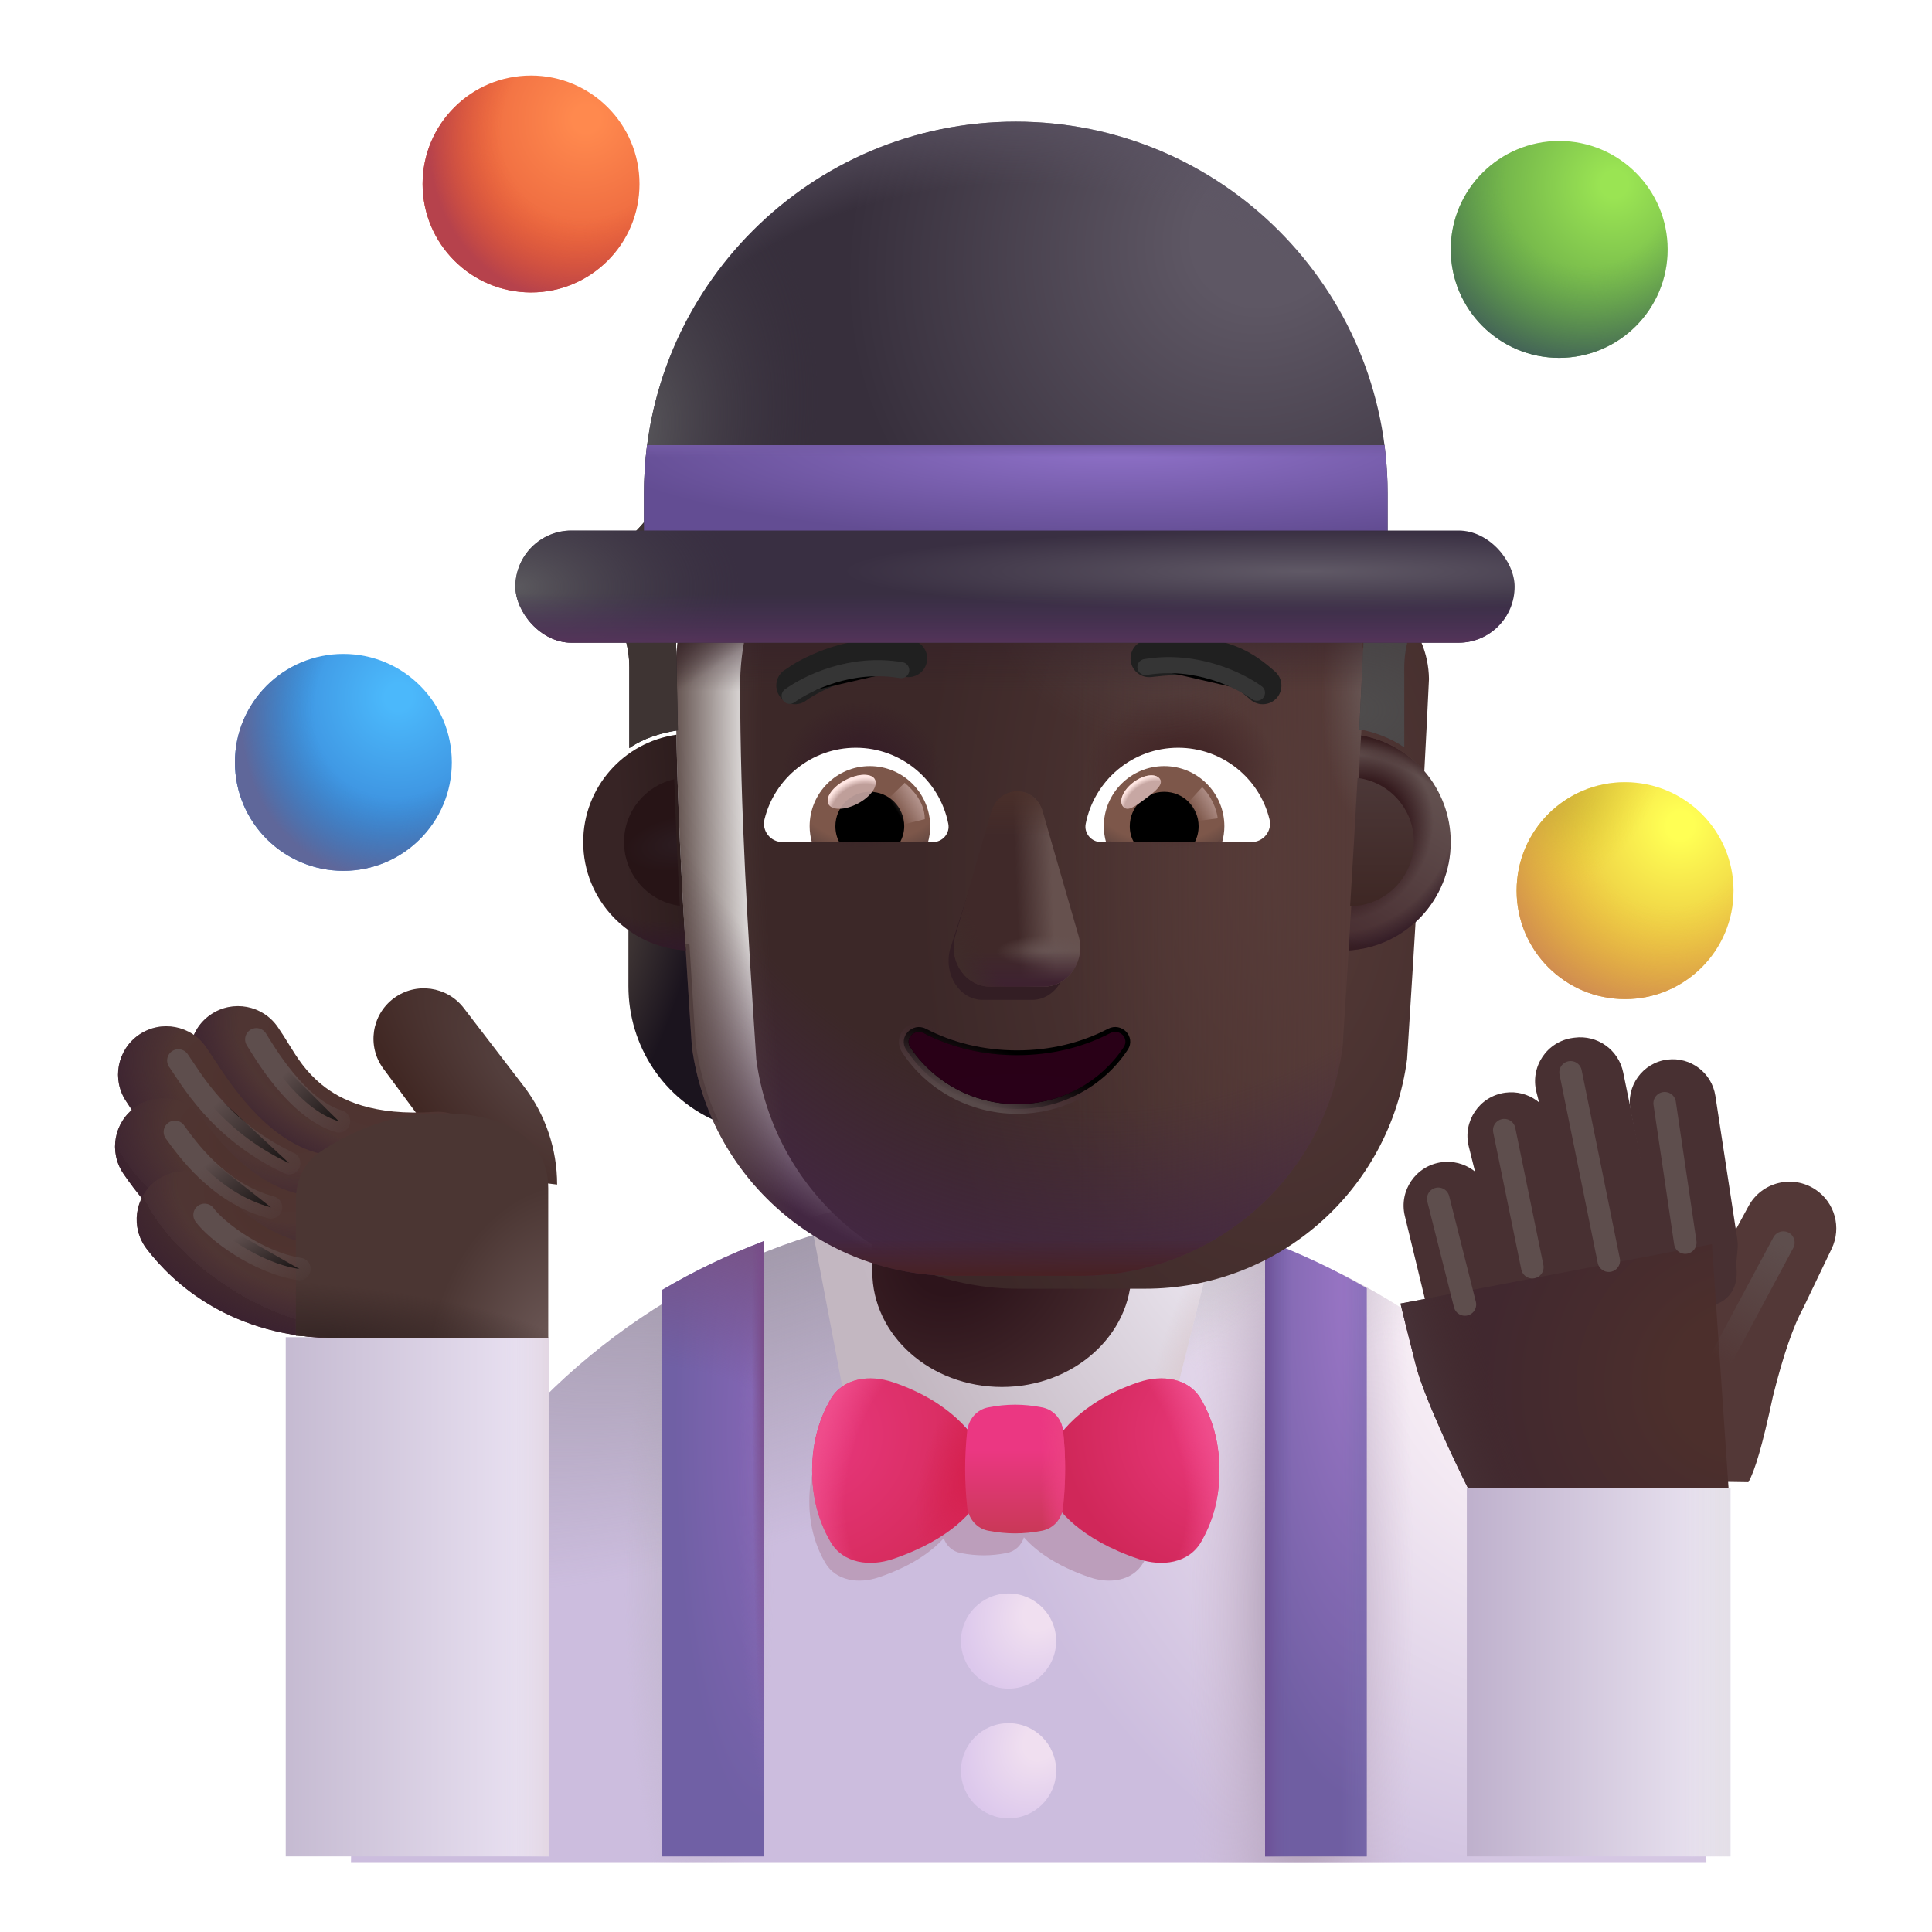 <svg viewBox="1 1 30 30" xmlns="http://www.w3.org/2000/svg">
<g filter="url(#filter0_i_3987_23846)">
<path d="M6.25 29.826C6.25 24.191 10.818 19.623 16.453 19.623H17.094C22.729 19.623 27.297 24.191 27.297 29.826H6.25Z" fill="url(#paint0_radial_3987_23846)"/>
<path d="M6.25 29.826C6.25 24.191 10.818 19.623 16.453 19.623H17.094C22.729 19.623 27.297 24.191 27.297 29.826H6.25Z" fill="url(#paint1_radial_3987_23846)"/>
<path d="M6.25 29.826C6.25 24.191 10.818 19.623 16.453 19.623H17.094C22.729 19.623 27.297 24.191 27.297 29.826H6.25Z" fill="url(#paint2_radial_3987_23846)"/>
<path d="M6.25 29.826C6.25 24.191 10.818 19.623 16.453 19.623H17.094C22.729 19.623 27.297 24.191 27.297 29.826H6.25Z" fill="url(#paint3_radial_3987_23846)"/>
<path d="M6.25 29.826C6.25 24.191 10.818 19.623 16.453 19.623H17.094C22.729 19.623 27.297 24.191 27.297 29.826H6.25Z" fill="url(#paint4_radial_3987_23846)"/>
</g>
<circle cx="6.332" cy="12.838" r="1.684" fill="url(#paint5_radial_3987_23846)"/>
<circle cx="6.332" cy="12.838" r="1.684" fill="url(#paint6_radial_3987_23846)"/>
<circle cx="9.246" cy="3.857" r="1.684" fill="url(#paint7_radial_3987_23846)"/>
<circle cx="9.246" cy="3.857" r="1.684" fill="url(#paint8_radial_3987_23846)"/>
<circle cx="25.211" cy="4.873" r="1.684" fill="url(#paint9_radial_3987_23846)"/>
<circle cx="25.211" cy="4.873" r="1.684" fill="url(#paint10_radial_3987_23846)"/>
<circle cx="26.234" cy="14.83" r="1.684" fill="url(#paint11_radial_3987_23846)"/>
<circle cx="26.234" cy="14.83" r="1.684" fill="url(#paint12_radial_3987_23846)"/>
<circle cx="26.234" cy="14.83" r="1.684" fill="url(#paint13_radial_3987_23846)"/>
<g filter="url(#filter1_di_3987_23846)">
<circle cx="16.761" cy="28.296" r="0.739" fill="url(#paint14_radial_3987_23846)"/>
</g>
<g filter="url(#filter2_di_3987_23846)">
<circle cx="16.761" cy="26.282" r="0.739" fill="url(#paint15_radial_3987_23846)"/>
</g>
<path d="M22.222 29.826H20.644V20.258C21.194 20.462 21.722 20.712 22.222 21.004V29.826Z" fill="url(#paint16_radial_3987_23846)"/>
<path d="M22.222 29.826H20.644V20.258C21.194 20.462 21.722 20.712 22.222 21.004V29.826Z" fill="url(#paint17_linear_3987_23846)"/>
<path d="M22.222 29.826H20.644V20.258C21.194 20.462 21.722 20.712 22.222 21.004V29.826Z" fill="url(#paint18_linear_3987_23846)"/>
<path d="M12.857 29.826H11.279V21.031C11.779 20.736 12.306 20.482 12.857 20.275V29.826Z" fill="url(#paint19_radial_3987_23846)"/>
<path d="M12.857 29.826H11.279V21.031C11.779 20.736 12.306 20.482 12.857 20.275V29.826Z" fill="url(#paint20_radial_3987_23846)"/>
<path d="M12.857 29.826H11.279V21.031C11.779 20.736 12.306 20.482 12.857 20.275V29.826Z" fill="url(#paint21_radial_3987_23846)"/>
<path d="M12.857 29.826H11.279V21.031C11.779 20.736 12.306 20.482 12.857 20.275V29.826Z" fill="url(#paint22_radial_3987_23846)"/>
<g filter="url(#filter3_i_3987_23846)">
<path d="M13.38 20.005L13.992 23.225H18.937L19.734 20.052C18.804 19.773 17.818 19.623 16.797 19.623H16.156C15.194 19.623 14.262 19.756 13.38 20.005Z" fill="url(#paint23_radial_3987_23846)"/>
<path d="M13.38 20.005L13.992 23.225H18.937L19.734 20.052C18.804 19.773 17.818 19.623 16.797 19.623H16.156C15.194 19.623 14.262 19.756 13.38 20.005Z" fill="url(#paint24_radial_3987_23846)"/>
</g>
<rect x="5.437" y="21.764" width="4.094" height="8.062" fill="url(#paint25_linear_3987_23846)"/>
<rect x="5.437" y="21.764" width="4.094" height="8.062" fill="url(#paint26_linear_3987_23846)"/>
<rect x="23.777" y="24.107" width="4.094" height="5.719" fill="url(#paint27_linear_3987_23846)"/>
<rect x="23.777" y="24.107" width="4.094" height="5.719" fill="url(#paint28_linear_3987_23846)"/>
<g filter="url(#filter4_f_3987_23846)">
<path fill-rule="evenodd" clip-rule="evenodd" d="M16.899 24.871C16.861 24.994 16.763 25.09 16.633 25.115C16.383 25.163 16.166 25.163 15.916 25.115C15.791 25.091 15.695 25.002 15.654 24.886C15.474 25.085 15.164 25.317 14.645 25.492C14.335 25.598 13.977 25.55 13.812 25.263C13.691 25.054 13.567 24.744 13.567 24.314C13.567 23.883 13.691 23.573 13.812 23.364C13.977 23.077 14.335 23.03 14.645 23.135C15.148 23.305 15.455 23.552 15.638 23.764C15.663 23.618 15.768 23.499 15.916 23.471C16.166 23.423 16.383 23.423 16.633 23.471C16.786 23.5 16.894 23.628 16.913 23.782C17.094 23.566 17.404 23.31 17.921 23.135C18.231 23.03 18.589 23.077 18.755 23.364C18.875 23.573 18.999 23.878 18.999 24.314C18.999 24.749 18.875 25.054 18.755 25.263C18.589 25.55 18.231 25.598 17.921 25.492C17.39 25.312 17.077 25.074 16.899 24.871Z" fill="#BC9EBB"/>
</g>
<g filter="url(#filter5_i_3987_23846)">
<path d="M14.866 22.463C15.775 22.771 16.134 23.294 16.255 23.545L16.283 23.836L16.255 24.194C16.134 24.445 15.775 24.9 14.866 25.208C14.505 25.331 14.089 25.276 13.896 24.941C13.755 24.698 13.611 24.337 13.611 23.836C13.611 23.334 13.755 22.974 13.896 22.73C14.089 22.395 14.505 22.341 14.866 22.463Z" fill="url(#paint29_radial_3987_23846)"/>
<path d="M14.866 22.463C15.775 22.771 16.134 23.294 16.255 23.545L16.283 23.836L16.255 24.194C16.134 24.445 15.775 24.9 14.866 25.208C14.505 25.331 14.089 25.276 13.896 24.941C13.755 24.698 13.611 24.337 13.611 23.836C13.611 23.334 13.755 22.974 13.896 22.73C14.089 22.395 14.505 22.341 14.866 22.463Z" fill="url(#paint30_radial_3987_23846)"/>
<path d="M14.866 22.463C15.775 22.771 16.134 23.294 16.255 23.545L16.283 23.836L16.255 24.194C16.134 24.445 15.775 24.9 14.866 25.208C14.505 25.331 14.089 25.276 13.896 24.941C13.755 24.698 13.611 24.337 13.611 23.836C13.611 23.334 13.755 22.974 13.896 22.73C14.089 22.395 14.505 22.341 14.866 22.463Z" fill="url(#paint31_radial_3987_23846)"/>
</g>
<g filter="url(#filter6_i_3987_23846)">
<path d="M18.68 22.463C17.771 22.771 17.413 23.294 17.292 23.545L17.264 23.836L17.292 24.194C17.413 24.445 17.771 24.9 18.68 25.208C19.042 25.331 19.458 25.276 19.651 24.941C19.791 24.698 19.935 24.342 19.935 23.836C19.935 23.329 19.791 22.974 19.651 22.73C19.458 22.395 19.042 22.341 18.68 22.463Z" fill="url(#paint32_radial_3987_23846)"/>
<path d="M18.68 22.463C17.771 22.771 17.413 23.294 17.292 23.545L17.264 23.836L17.292 24.194C17.413 24.445 17.771 24.9 18.68 25.208C19.042 25.331 19.458 25.276 19.651 24.941C19.791 24.698 19.935 24.342 19.935 23.836C19.935 23.329 19.791 22.974 19.651 22.73C19.458 22.395 19.042 22.341 18.68 22.463Z" fill="url(#paint33_radial_3987_23846)"/>
</g>
<g filter="url(#filter7_i_3987_23846)">
<path d="M16.018 23.224C16.037 23.041 16.165 22.888 16.346 22.854C16.636 22.798 16.89 22.798 17.18 22.854C17.361 22.888 17.489 23.041 17.508 23.224C17.55 23.619 17.55 24.002 17.508 24.398C17.489 24.581 17.361 24.734 17.18 24.769C16.89 24.824 16.636 24.824 16.346 24.769C16.165 24.734 16.037 24.581 16.018 24.398C15.976 24.003 15.976 23.62 16.018 23.224Z" fill="url(#paint34_linear_3987_23846)"/>
<path d="M16.018 23.224C16.037 23.041 16.165 22.888 16.346 22.854C16.636 22.798 16.89 22.798 17.18 22.854C17.361 22.888 17.489 23.041 17.508 23.224C17.55 23.619 17.55 24.002 17.508 24.398C17.489 24.581 17.361 24.734 17.18 24.769C16.89 24.824 16.636 24.824 16.346 24.769C16.165 24.734 16.037 24.581 16.018 24.398C15.976 24.003 15.976 23.62 16.018 23.224Z" fill="url(#paint35_radial_3987_23846)"/>
</g>
<g filter="url(#filter8_i_3987_23846)">
<path d="M27.851 19.829L27.403 20.654L26.231 22.076L24.75 24.068L27.849 24.115C27.948 23.943 28.067 23.549 28.229 22.788C28.393 22.127 28.555 21.674 28.7 21.412L29.143 20.488C29.299 20.162 29.191 19.771 28.89 19.571C28.535 19.335 28.054 19.454 27.851 19.829Z" fill="#533837"/>
</g>
<g filter="url(#filter9_i_3987_23846)">
<path d="M25.92 18.247C25.843 17.866 26.107 17.5 26.493 17.453C26.852 17.409 27.181 17.658 27.236 18.015L27.576 20.237C27.584 20.291 27.586 20.346 27.581 20.401L27.566 20.564C27.561 20.619 27.564 20.674 27.567 20.729C27.582 21.024 27.42 21.244 27.112 21.286C26.793 21.331 26.495 21.119 26.431 20.803L25.92 18.247Z" fill="#483032"/>
</g>
<g filter="url(#filter10_i_3987_23846)">
<path d="M24.458 17.959C24.356 17.564 24.622 17.169 25.026 17.116L25.049 17.113C25.404 17.066 25.734 17.302 25.805 17.653L26.427 20.692C26.498 21.047 26.181 21.113 25.821 21.15C25.518 21.182 25.268 21.145 25.192 20.85L24.458 17.959Z" fill="#483032"/>
</g>
<g filter="url(#filter11_i_3987_23846)">
<path d="M23.407 18.803C23.309 18.411 23.573 18.021 23.974 17.967C24.328 17.919 24.66 18.154 24.73 18.505L25.285 21.271C25.357 21.626 25.108 21.964 24.748 22.002C24.445 22.033 24.164 21.837 24.09 21.541L23.407 18.803Z" fill="#483032"/>
</g>
<g filter="url(#filter12_i_3987_23846)">
<path d="M22.414 19.881C22.319 19.489 22.585 19.101 22.985 19.047C23.34 18.999 23.673 19.235 23.744 19.587L24.104 21.38C24.22 21.958 23.565 22.376 23.09 22.028C22.967 21.938 22.88 21.807 22.844 21.659L22.414 19.881Z" fill="#483032"/>
</g>
<path d="M22.989 22.213C23.108 22.676 23.575 23.669 23.794 24.107H27.841L27.583 20.318L22.747 21.242C22.778 21.373 22.87 21.749 22.989 22.213Z" fill="url(#paint36_radial_3987_23846)"/>
<path d="M22.989 22.213C23.108 22.676 23.575 23.669 23.794 24.107H27.841L27.583 20.318L22.747 21.242C22.778 21.373 22.87 21.749 22.989 22.213Z" fill="url(#paint37_radial_3987_23846)"/>
<g filter="url(#filter13_i_3987_23846)">
<path d="M6.803 17.694C6.546 17.347 6.619 16.857 6.966 16.6C7.309 16.346 7.792 16.414 8.052 16.753L8.983 17.967C9.319 18.405 9.501 18.942 9.501 19.494L8.002 19.314L6.803 17.694Z" fill="url(#paint38_radial_3987_23846)"/>
</g>
<path fill-rule="evenodd" clip-rule="evenodd" d="M4.273 16.754C4.615 16.52 5.082 16.608 5.315 16.95C5.377 17.04 5.43 17.125 5.481 17.208C5.622 17.436 5.748 17.64 6 17.845C6.292 18.083 6.794 18.33 7.747 18.265C8.16 18.237 8.518 18.55 8.546 18.963C8.574 19.376 8.262 19.734 7.849 19.762C6.559 19.85 5.671 19.511 5.053 19.008C4.575 18.619 4.273 18.118 4.136 17.892C4.111 17.849 4.091 17.817 4.077 17.796C3.843 17.454 3.931 16.988 4.273 16.754Z" fill="url(#paint39_radial_3987_23846)"/>
<path fill-rule="evenodd" clip-rule="evenodd" d="M4.273 16.754C4.615 16.52 5.082 16.608 5.315 16.95C5.377 17.04 5.43 17.125 5.481 17.208C5.622 17.436 5.748 17.64 6 17.845C6.292 18.083 6.794 18.33 7.747 18.265C8.16 18.237 8.518 18.55 8.546 18.963C8.574 19.376 8.262 19.734 7.849 19.762C6.559 19.85 5.671 19.511 5.053 19.008C4.575 18.619 4.273 18.118 4.136 17.892C4.111 17.849 4.091 17.817 4.077 17.796C3.843 17.454 3.931 16.988 4.273 16.754Z" fill="url(#paint40_radial_3987_23846)"/>
<path fill-rule="evenodd" clip-rule="evenodd" d="M3.16 17.066C3.502 16.833 3.969 16.921 4.202 17.262C4.239 17.316 4.277 17.375 4.318 17.436C4.488 17.695 4.697 18.012 4.994 18.313C5.354 18.676 5.762 18.927 6.24 18.952C6.654 18.974 6.971 19.328 6.949 19.741C6.927 20.155 6.574 20.472 6.16 20.45C5.169 20.398 4.43 19.875 3.928 19.367C3.512 18.947 3.203 18.474 3.04 18.224C3.009 18.177 2.984 18.138 2.964 18.109C2.73 17.767 2.818 17.3 3.16 17.066Z" fill="url(#paint41_radial_3987_23846)"/>
<path fill-rule="evenodd" clip-rule="evenodd" d="M3.16 17.066C3.502 16.833 3.969 16.921 4.202 17.262C4.239 17.316 4.277 17.375 4.318 17.436C4.488 17.695 4.697 18.012 4.994 18.313C5.354 18.676 5.762 18.927 6.24 18.952C6.654 18.974 6.971 19.328 6.949 19.741C6.927 20.155 6.574 20.472 6.16 20.45C5.169 20.398 4.43 19.875 3.928 19.367C3.512 18.947 3.203 18.474 3.04 18.224C3.009 18.177 2.984 18.138 2.964 18.109C2.73 17.767 2.818 17.3 3.16 17.066Z" fill="url(#paint42_radial_3987_23846)"/>
<path fill-rule="evenodd" clip-rule="evenodd" d="M3.113 18.184C3.455 17.95 3.922 18.038 4.155 18.38C4.467 18.835 5.129 19.584 6.005 19.584C6.419 19.584 6.755 19.92 6.755 20.334C6.755 20.748 6.419 21.084 6.005 21.084C4.303 21.084 3.246 19.708 2.917 19.226C2.683 18.884 2.771 18.417 3.113 18.184Z" fill="url(#paint43_radial_3987_23846)"/>
<path fill-rule="evenodd" clip-rule="evenodd" d="M3.113 18.184C3.455 17.95 3.922 18.038 4.155 18.38C4.467 18.835 5.129 19.584 6.005 19.584C6.419 19.584 6.755 19.92 6.755 20.334C6.755 20.748 6.419 21.084 6.005 21.084C4.303 21.084 3.246 19.708 2.917 19.226C2.683 18.884 2.771 18.417 3.113 18.184Z" fill="url(#paint44_radial_3987_23846)"/>
<path fill-rule="evenodd" clip-rule="evenodd" d="M3.416 19.34C3.745 19.088 4.215 19.151 4.467 19.479C4.711 19.797 5.3 20.361 6.267 20.361C6.681 20.361 7.017 20.697 7.017 21.111C7.017 21.526 6.681 21.781 6.267 21.781C4.584 21.781 3.674 20.91 3.277 20.392C3.025 20.063 3.087 19.592 3.416 19.34Z" fill="url(#paint45_radial_3987_23846)"/>
<path fill-rule="evenodd" clip-rule="evenodd" d="M3.416 19.34C3.745 19.088 4.215 19.151 4.467 19.479C4.711 19.797 5.3 20.361 6.267 20.361C6.681 20.361 7.017 20.697 7.017 21.111C7.017 21.526 6.681 21.781 6.267 21.781C4.584 21.781 3.674 20.91 3.277 20.392C3.025 20.063 3.087 19.592 3.416 19.34Z" fill="url(#paint46_radial_3987_23846)"/>
<path d="M5.963 18.892C5.719 19.055 5.594 19.339 5.594 19.633V21.74L6.211 21.779H9.513V19.451C9.513 18.615 8.708 18.201 7.544 18.303C6.888 18.36 6.335 18.642 5.963 18.892Z" fill="url(#paint47_radial_3987_23846)"/>
<path d="M5.963 18.892C5.719 19.055 5.594 19.339 5.594 19.633V21.74L6.211 21.779H9.513V19.451C9.513 18.615 8.708 18.201 7.544 18.303C6.888 18.36 6.335 18.642 5.963 18.892Z" fill="url(#paint48_radial_3987_23846)"/>
<path d="M14.545 18.417C14.545 17.426 15.446 16.623 16.557 16.623C17.668 16.623 18.569 17.426 18.569 18.417V20.743C18.569 21.734 17.668 22.537 16.557 22.537C15.446 22.537 14.545 21.734 14.545 20.743V18.417Z" fill="url(#paint49_radial_3987_23846)"/>
<g filter="url(#filter14_f_3987_23846)">
<path d="M23.333 19.615L23.747 21.256" stroke="#5E4E4D" stroke-width="0.35" stroke-linecap="round"/>
</g>
<g filter="url(#filter15_f_3987_23846)">
<path d="M24.358 18.549L24.794 20.677" stroke="#5E4E4D" stroke-width="0.35" stroke-linecap="round"/>
</g>
<g filter="url(#filter16_f_3987_23846)">
<path d="M25.388 17.651L25.981 20.576" stroke="#5E4E4D" stroke-width="0.35" stroke-linecap="round"/>
</g>
<g filter="url(#filter17_f_3987_23846)">
<path d="M26.849 18.131L27.169 20.295" stroke="#5E4E4D" stroke-width="0.35" stroke-linecap="round"/>
</g>
<g filter="url(#filter18_f_3987_23846)">
<path d="M28.692 20.295L27.755 22.045" stroke="url(#paint50_linear_3987_23846)" stroke-width="0.35" stroke-linecap="round"/>
</g>
<g filter="url(#filter19_f_3987_23846)">
<path d="M4.177 19.865C4.354 20.11 5.009 20.607 5.649 20.705" stroke="url(#paint51_linear_3987_23846)" stroke-width="0.35" stroke-linecap="round"/>
</g>
<g filter="url(#filter20_f_3987_23846)">
<path d="M3.716 18.576C3.893 18.821 4.388 19.529 5.208 19.748" stroke="url(#paint52_linear_3987_23846)" stroke-width="0.35" stroke-linecap="round"/>
</g>
<g filter="url(#filter21_f_3987_23846)">
<path d="M4.981 17.139C5.091 17.311 5.606 18.217 6.263 18.412" stroke="url(#paint53_linear_3987_23846)" stroke-width="0.35" stroke-linecap="round"/>
</g>
<g filter="url(#filter22_f_3987_23846)">
<path d="M3.77 17.467C3.947 17.712 4.388 18.545 5.489 19.061" stroke="url(#paint54_linear_3987_23846)" stroke-width="0.35" stroke-linecap="round"/>
</g>
<path d="M21.879 15.662C22.23 15.65 22.558 15.531 22.826 15.339V16.313C22.826 17.248 22.269 18.08 21.423 18.426C21.601 18.046 21.723 17.633 21.785 17.191L21.879 15.662Z" fill="url(#paint55_radial_3987_23846)"/>
<path d="M11.705 15.662C11.354 15.65 11.026 15.531 10.758 15.339V16.313C10.758 17.248 11.315 18.08 12.162 18.426C11.983 18.046 11.861 17.633 11.8 17.191L11.705 15.662Z" fill="url(#paint56_radial_3987_23846)"/>
<g filter="url(#filter23_ii_3987_23846)">
<path d="M11.743 17.247C12.012 19.29 13.751 20.811 15.809 20.811H17.783C19.842 20.811 21.58 19.29 21.849 17.247C21.973 15.276 22.097 13.313 22.189 11.343C22.178 10.54 21.545 9.878 20.746 9.844H19.28C18.281 9.844 17.377 9.255 16.966 8.334C16.861 8.07 16.605 7.896 16.322 7.896H14.99C13.059 7.896 11.493 9.479 11.493 11.432C11.493 13.38 11.615 15.295 11.743 17.247Z" fill="url(#paint57_radial_3987_23846)"/>
</g>
<path d="M11.743 17.247C12.012 19.29 13.751 20.811 15.809 20.811H17.783C19.842 20.811 21.58 19.29 21.849 17.247C21.973 15.276 22.097 13.313 22.189 11.343C22.178 10.54 21.545 9.878 20.746 9.844H19.28C18.281 9.844 17.377 9.255 16.966 8.334C16.861 8.07 16.605 7.896 16.322 7.896H14.99C13.059 7.896 11.493 9.479 11.493 11.432C11.493 13.38 11.615 15.295 11.743 17.247Z" fill="url(#paint58_linear_3987_23846)"/>
<path d="M11.743 17.247C12.012 19.29 13.751 20.811 15.809 20.811H17.783C19.842 20.811 21.58 19.29 21.849 17.247C21.973 15.276 22.097 13.313 22.189 11.343C22.178 10.54 21.545 9.878 20.746 9.844H19.28C18.281 9.844 17.377 9.255 16.966 8.334C16.861 8.07 16.605 7.896 16.322 7.896H14.99C13.059 7.896 11.493 9.479 11.493 11.432C11.493 13.38 11.615 15.295 11.743 17.247Z" fill="url(#paint59_radial_3987_23846)"/>
<path d="M11.743 17.247C12.012 19.29 13.751 20.811 15.809 20.811H17.783C19.842 20.811 21.58 19.29 21.849 17.247C21.973 15.276 22.097 13.313 22.189 11.343C22.178 10.54 21.545 9.878 20.746 9.844H19.28C18.281 9.844 17.377 9.255 16.966 8.334C16.861 8.07 16.605 7.896 16.322 7.896H14.99C13.059 7.896 11.493 9.479 11.493 11.432C11.493 13.38 11.615 15.295 11.743 17.247Z" fill="url(#paint60_radial_3987_23846)"/>
<path d="M11.743 17.247C12.012 19.29 13.751 20.811 15.809 20.811H17.783C19.842 20.811 21.58 19.29 21.849 17.247C21.973 15.276 22.097 13.313 22.189 11.343C22.178 10.54 21.545 9.878 20.746 9.844H19.28C18.281 9.844 17.377 9.255 16.966 8.334C16.861 8.07 16.605 7.896 16.322 7.896H14.99C13.059 7.896 11.493 9.479 11.493 11.432C11.493 13.38 11.615 15.295 11.743 17.247Z" fill="url(#paint61_radial_3987_23846)"/>
<path d="M11.743 17.247C12.012 19.29 13.751 20.811 15.809 20.811H17.783C19.842 20.811 21.58 19.29 21.849 17.247C21.973 15.276 22.097 13.313 22.189 11.343C22.178 10.54 21.545 9.878 20.746 9.844H19.28C18.281 9.844 17.377 9.255 16.966 8.334C16.861 8.07 16.605 7.896 16.322 7.896H14.99C13.059 7.896 11.493 9.479 11.493 11.432C11.493 13.38 11.615 15.295 11.743 17.247Z" fill="url(#paint62_radial_3987_23846)"/>
<path d="M11.743 17.247C12.012 19.29 13.751 20.811 15.809 20.811H17.783C19.842 20.811 21.58 19.29 21.849 17.247C21.973 15.276 22.097 13.313 22.189 11.343C22.178 10.54 21.545 9.878 20.746 9.844H19.28C18.281 9.844 17.377 9.255 16.966 8.334C16.861 8.07 16.605 7.896 16.322 7.896H14.99C13.059 7.896 11.493 9.479 11.493 11.432C11.493 13.38 11.615 15.295 11.743 17.247Z" fill="url(#paint63_radial_3987_23846)"/>
<path d="M11.743 17.247C12.012 19.29 13.751 20.811 15.809 20.811H17.783C19.842 20.811 21.58 19.29 21.849 17.247C21.973 15.276 22.097 13.313 22.189 11.343C22.178 10.54 21.545 9.878 20.746 9.844H19.28C18.281 9.844 17.377 9.255 16.966 8.334C16.861 8.07 16.605 7.896 16.322 7.896H14.99C13.059 7.896 11.493 9.479 11.493 11.432C11.493 13.38 11.615 15.295 11.743 17.247Z" fill="url(#paint64_radial_3987_23846)"/>
<path d="M11.743 17.247C12.012 19.29 13.751 20.811 15.809 20.811H17.783C19.842 20.811 21.58 19.29 21.849 17.247C21.973 15.276 22.097 13.313 22.189 11.343C22.178 10.54 21.545 9.878 20.746 9.844H19.28C18.281 9.844 17.377 9.255 16.966 8.334C16.861 8.07 16.605 7.896 16.322 7.896H14.99C13.059 7.896 11.493 9.479 11.493 11.432C11.493 13.38 11.615 15.295 11.743 17.247Z" fill="url(#paint65_radial_3987_23846)"/>
<path d="M11.743 17.247C12.012 19.29 13.751 20.811 15.809 20.811H17.783C19.842 20.811 21.58 19.29 21.849 17.247C21.973 15.276 22.097 13.313 22.189 11.343C22.178 10.54 21.545 9.878 20.746 9.844H19.28C18.281 9.844 17.377 9.255 16.966 8.334C16.861 8.07 16.605 7.896 16.322 7.896H14.99C13.059 7.896 11.493 9.479 11.493 11.432C11.493 13.38 11.615 15.295 11.743 17.247Z" fill="url(#paint66_linear_3987_23846)"/>
<path d="M11.743 17.247C12.012 19.29 13.751 20.811 15.809 20.811H17.783C19.842 20.811 21.58 19.29 21.849 17.247C21.973 15.276 22.097 13.313 22.189 11.343C22.178 10.54 21.545 9.878 20.746 9.844H19.28C18.281 9.844 17.377 9.255 16.966 8.334C16.861 8.07 16.605 7.896 16.322 7.896H14.99C13.059 7.896 11.493 9.479 11.493 11.432C11.493 13.38 11.615 15.295 11.743 17.247Z" fill="url(#paint67_linear_3987_23846)"/>
<g filter="url(#filter24_f_3987_23846)">
<path d="M16.372 13.811L15.754 15.735C15.648 16.13 15.901 16.526 16.261 16.526H17.026C17.385 16.526 17.639 16.124 17.533 15.735L17.016 13.811C16.905 13.385 16.488 13.385 16.372 13.811Z" fill="#331E24"/>
</g>
<g filter="url(#filter25_f_3987_23846)">
<path d="M16.392 13.606L15.836 15.53C15.722 15.925 15.995 16.321 16.381 16.321H17.203C17.589 16.321 17.862 15.919 17.748 15.53L17.192 13.606C17.073 13.18 16.517 13.18 16.392 13.606Z" fill="#402929"/>
<path d="M16.392 13.606L15.836 15.53C15.722 15.925 15.995 16.321 16.381 16.321H17.203C17.589 16.321 17.862 15.919 17.748 15.53L17.192 13.606C17.073 13.18 16.517 13.18 16.392 13.606Z" fill="url(#paint68_linear_3987_23846)"/>
<path d="M16.392 13.606L15.836 15.53C15.722 15.925 15.995 16.321 16.381 16.321H17.203C17.589 16.321 17.862 15.919 17.748 15.53L17.192 13.606C17.073 13.18 16.517 13.18 16.392 13.606Z" fill="url(#paint69_radial_3987_23846)"/>
<path d="M16.392 13.606L15.836 15.53C15.722 15.925 15.995 16.321 16.381 16.321H17.203C17.589 16.321 17.862 15.919 17.748 15.53L17.192 13.606C17.073 13.18 16.517 13.18 16.392 13.606Z" fill="url(#paint70_linear_3987_23846)"/>
<path d="M16.392 13.606L15.836 15.53C15.722 15.925 15.995 16.321 16.381 16.321H17.203C17.589 16.321 17.862 15.919 17.748 15.53L17.192 13.606C17.073 13.18 16.517 13.18 16.392 13.606Z" fill="url(#paint71_radial_3987_23846)"/>
<path d="M16.392 13.606L15.836 15.53C15.722 15.925 15.995 16.321 16.381 16.321H17.203C17.589 16.321 17.862 15.919 17.748 15.53L17.192 13.606C17.073 13.18 16.517 13.18 16.392 13.606Z" fill="url(#paint72_linear_3987_23846)"/>
</g>
<g filter="url(#filter26_f_3987_23846)">
<path d="M15.377 16.974L15.377 16.974L15.376 16.974C15.271 16.921 15.161 16.954 15.097 17.023C15.031 17.091 15.005 17.203 15.073 17.302C15.437 17.853 16.07 18.22 16.792 18.22C17.513 18.22 18.147 17.853 18.511 17.301C18.578 17.201 18.553 17.089 18.487 17.02C18.421 16.952 18.312 16.921 18.208 16.974L18.208 16.974L18.207 16.974C17.799 17.188 17.317 17.31 16.792 17.31C16.272 17.31 15.785 17.188 15.377 16.974Z" stroke="url(#paint73_linear_3987_23846)" stroke-width="0.15"/>
</g>
<path d="M16.792 17.385C16.261 17.385 15.762 17.26 15.342 17.041C15.199 16.968 15.045 17.13 15.135 17.26C15.486 17.791 16.096 18.145 16.792 18.145C17.488 18.145 18.098 17.791 18.449 17.26C18.539 17.124 18.385 16.968 18.242 17.041C17.822 17.26 17.328 17.385 16.792 17.385Z" fill="url(#paint74_radial_3987_23846)"/>
<g filter="url(#filter27_ii_3987_23846)">
<path d="M21.873 7.403C22.411 7.588 21.356 8.819 21.661 9.358C22.15 10.216 23.615 10.389 23.088 11.146C22.905 11.416 22.805 11.736 22.805 12.061V13.304C22.609 13.168 22.351 13.067 22.107 13.024L22.189 11.343C22.178 10.54 21.545 9.878 20.746 9.844H19.281C18.282 9.844 17.377 9.255 16.966 8.334C16.861 8.07 16.605 7.896 16.322 7.896H14.99C13.059 7.896 11.494 9.479 11.494 11.432L11.526 13.041C11.26 13.08 10.982 13.169 10.772 13.317V12.061C10.772 11.736 10.672 11.416 10.489 11.146C9.99 10.411 10.879 10.194 11.317 9.358C11.623 8.779 11.139 7.605 11.699 7.408C12.299 7.195 12.809 6.791 13.148 6.246C13.581 5.556 14.341 5.096 15.212 5.096C15.551 5.096 15.873 5.169 16.173 5.292C16.572 5.466 17.022 5.466 17.421 5.292C17.715 5.169 18.037 5.096 18.376 5.096C19.259 5.096 20.03 5.573 20.457 6.28C20.779 6.813 21.284 7.2 21.873 7.403Z" fill="url(#paint75_linear_3987_23846)"/>
<path d="M21.873 7.403C22.411 7.588 21.356 8.819 21.661 9.358C22.15 10.216 23.615 10.389 23.088 11.146C22.905 11.416 22.805 11.736 22.805 12.061V13.304C22.609 13.168 22.351 13.067 22.107 13.024L22.189 11.343C22.178 10.54 21.545 9.878 20.746 9.844H19.281C18.282 9.844 17.377 9.255 16.966 8.334C16.861 8.07 16.605 7.896 16.322 7.896H14.99C13.059 7.896 11.494 9.479 11.494 11.432L11.526 13.041C11.26 13.08 10.982 13.169 10.772 13.317V12.061C10.772 11.736 10.672 11.416 10.489 11.146C9.99 10.411 10.879 10.194 11.317 9.358C11.623 8.779 11.139 7.605 11.699 7.408C12.299 7.195 12.809 6.791 13.148 6.246C13.581 5.556 14.341 5.096 15.212 5.096C15.551 5.096 15.873 5.169 16.173 5.292C16.572 5.466 17.022 5.466 17.421 5.292C17.715 5.169 18.037 5.096 18.376 5.096C19.259 5.096 20.03 5.573 20.457 6.28C20.779 6.813 21.284 7.2 21.873 7.403Z" fill="url(#paint76_radial_3987_23846)"/>
<path d="M21.873 7.403C22.411 7.588 21.356 8.819 21.661 9.358C22.15 10.216 23.615 10.389 23.088 11.146C22.905 11.416 22.805 11.736 22.805 12.061V13.304C22.609 13.168 22.351 13.067 22.107 13.024L22.189 11.343C22.178 10.54 21.545 9.878 20.746 9.844H19.281C18.282 9.844 17.377 9.255 16.966 8.334C16.861 8.07 16.605 7.896 16.322 7.896H14.99C13.059 7.896 11.494 9.479 11.494 11.432L11.526 13.041C11.26 13.08 10.982 13.169 10.772 13.317V12.061C10.772 11.736 10.672 11.416 10.489 11.146C9.99 10.411 10.879 10.194 11.317 9.358C11.623 8.779 11.139 7.605 11.699 7.408C12.299 7.195 12.809 6.791 13.148 6.246C13.581 5.556 14.341 5.096 15.212 5.096C15.551 5.096 15.873 5.169 16.173 5.292C16.572 5.466 17.022 5.466 17.421 5.292C17.715 5.169 18.037 5.096 18.376 5.096C19.259 5.096 20.03 5.573 20.457 6.28C20.779 6.813 21.284 7.2 21.873 7.403Z" fill="url(#paint77_radial_3987_23846)"/>
<path d="M21.873 7.403C22.411 7.588 21.356 8.819 21.661 9.358C22.15 10.216 23.615 10.389 23.088 11.146C22.905 11.416 22.805 11.736 22.805 12.061V13.304C22.609 13.168 22.351 13.067 22.107 13.024L22.189 11.343C22.178 10.54 21.545 9.878 20.746 9.844H19.281C18.282 9.844 17.377 9.255 16.966 8.334C16.861 8.07 16.605 7.896 16.322 7.896H14.99C13.059 7.896 11.494 9.479 11.494 11.432L11.526 13.041C11.26 13.08 10.982 13.169 10.772 13.317V12.061C10.772 11.736 10.672 11.416 10.489 11.146C9.99 10.411 10.879 10.194 11.317 9.358C11.623 8.779 11.139 7.605 11.699 7.408C12.299 7.195 12.809 6.791 13.148 6.246C13.581 5.556 14.341 5.096 15.212 5.096C15.551 5.096 15.873 5.169 16.173 5.292C16.572 5.466 17.022 5.466 17.421 5.292C17.715 5.169 18.037 5.096 18.376 5.096C19.259 5.096 20.03 5.573 20.457 6.28C20.779 6.813 21.284 7.2 21.873 7.403Z" fill="url(#paint78_radial_3987_23846)"/>
<path d="M21.873 7.403C22.411 7.588 21.356 8.819 21.661 9.358C22.15 10.216 23.615 10.389 23.088 11.146C22.905 11.416 22.805 11.736 22.805 12.061V13.304C22.609 13.168 22.351 13.067 22.107 13.024L22.189 11.343C22.178 10.54 21.545 9.878 20.746 9.844H19.281C18.282 9.844 17.377 9.255 16.966 8.334C16.861 8.07 16.605 7.896 16.322 7.896H14.99C13.059 7.896 11.494 9.479 11.494 11.432L11.526 13.041C11.26 13.08 10.982 13.169 10.772 13.317V12.061C10.772 11.736 10.672 11.416 10.489 11.146C9.99 10.411 10.879 10.194 11.317 9.358C11.623 8.779 11.139 7.605 11.699 7.408C12.299 7.195 12.809 6.791 13.148 6.246C13.581 5.556 14.341 5.096 15.212 5.096C15.551 5.096 15.873 5.169 16.173 5.292C16.572 5.466 17.022 5.466 17.421 5.292C17.715 5.169 18.037 5.096 18.376 5.096C19.259 5.096 20.03 5.573 20.457 6.28C20.779 6.813 21.284 7.2 21.873 7.403Z" fill="url(#paint79_radial_3987_23846)"/>
</g>
<g filter="url(#filter28_i_3987_23846)">
<path d="M20.698 11.627C20.515 11.467 20.302 11.298 19.979 11.196C19.66 11.096 19.262 11.069 18.71 11.136C18.551 11.156 18.438 11.3 18.457 11.46C18.477 11.619 18.621 11.732 18.78 11.713C19.284 11.651 19.592 11.683 19.805 11.75C20.012 11.815 20.152 11.921 20.317 12.064C20.438 12.169 20.621 12.157 20.727 12.036C20.832 11.915 20.819 11.732 20.698 11.627Z" fill="#202020"/>
</g>
<g filter="url(#filter29_i_3987_23846)">
<path d="M13.223 11.512C13.317 11.456 13.453 11.383 13.624 11.316C13.967 11.181 14.456 11.064 15.042 11.136C15.201 11.155 15.315 11.3 15.295 11.459C15.276 11.618 15.131 11.732 14.972 11.712C14.503 11.655 14.111 11.748 13.836 11.856C13.699 11.91 13.592 11.967 13.521 12.01C13.485 12.031 13.459 12.049 13.442 12.06C13.434 12.066 13.428 12.07 13.425 12.073L13.422 12.075C13.295 12.172 13.114 12.149 13.016 12.023C12.917 11.897 12.94 11.714 13.066 11.616L13.223 11.512Z" fill="#202020"/>
</g>
<path d="M19.294 12.611C19.977 12.611 20.555 13.082 20.712 13.719C20.759 13.902 20.619 14.076 20.432 14.076H18.097C17.948 14.076 17.829 13.94 17.859 13.791C17.991 13.121 18.581 12.611 19.294 12.611Z" fill="white"/>
<path d="M19.078 12.896C19.596 12.896 20.012 13.316 20.012 13.83C20.012 13.915 19.999 14 19.978 14.076H18.174C18.152 13.995 18.14 13.915 18.14 13.83C18.14 13.316 18.56 12.896 19.078 12.896Z" fill="url(#paint80_radial_3987_23846)"/>
<path d="M18.543 13.83C18.543 13.533 18.78 13.295 19.078 13.295C19.375 13.295 19.612 13.533 19.612 13.83C19.612 13.919 19.591 14.004 19.553 14.076H18.606C18.564 14.004 18.543 13.919 18.543 13.83Z" fill="black"/>
<g filter="url(#filter30_f_3987_23846)">
<path d="M19.009 13.093C19.075 13.182 18.936 13.291 18.778 13.409C18.62 13.527 18.503 13.611 18.436 13.521C18.369 13.432 18.444 13.264 18.602 13.146C18.76 13.028 18.942 13.004 19.009 13.093Z" fill="#C7A7A3"/>
<path d="M19.009 13.093C19.075 13.182 18.936 13.291 18.778 13.409C18.62 13.527 18.503 13.611 18.436 13.521C18.369 13.432 18.444 13.264 18.602 13.146C18.76 13.028 18.942 13.004 19.009 13.093Z" fill="url(#paint81_radial_3987_23846)"/>
</g>
<g filter="url(#filter31_f_3987_23846)">
<path d="M19.909 13.707C19.875 13.465 19.734 13.284 19.667 13.223L19.395 13.521L19.518 13.76L19.909 13.707Z" fill="url(#paint82_linear_3987_23846)"/>
</g>
<path d="M14.29 12.611C13.606 12.611 13.029 13.083 12.872 13.719C12.825 13.902 12.965 14.076 13.152 14.076H15.487C15.636 14.076 15.755 13.94 15.725 13.791C15.593 13.121 14.999 12.611 14.29 12.611Z" fill="white"/>
<path d="M14.506 12.896C13.988 12.896 13.572 13.316 13.572 13.83C13.572 13.915 13.585 14 13.606 14.076H15.411C15.432 13.995 15.445 13.915 15.445 13.83C15.44 13.316 15.024 12.896 14.506 12.896Z" fill="url(#paint83_radial_3987_23846)"/>
<path d="M15.041 13.83C15.041 13.533 14.804 13.295 14.507 13.295C14.209 13.295 13.972 13.533 13.972 13.83C13.972 13.919 13.993 14.004 14.031 14.076H14.978C15.016 14.004 15.041 13.919 15.041 13.83Z" fill="black"/>
<g filter="url(#filter32_f_3987_23846)">
<path d="M15.36 13.72C15.36 13.418 15.114 13.217 15.048 13.156L14.746 13.448L14.932 13.826L15.36 13.72Z" fill="url(#paint84_linear_3987_23846)"/>
</g>
<g filter="url(#filter33_f_3987_23846)">
<ellipse cx="14.225" cy="13.295" rx="0.408" ry="0.206" transform="rotate(-27.914 14.225 13.295)" fill="#C7A7A3" fill-opacity="0.9"/>
<ellipse cx="14.225" cy="13.295" rx="0.408" ry="0.206" transform="rotate(-27.914 14.225 13.295)" fill="url(#paint85_radial_3987_23846)"/>
</g>
<path d="M21.942 15.757C22.011 14.643 22.078 13.531 22.135 12.418C22.926 12.556 23.527 13.246 23.527 14.076C23.527 14.973 22.826 15.706 21.942 15.757Z" fill="url(#paint86_linear_3987_23846)"/>
<path d="M21.942 15.757C22.011 14.643 22.078 13.531 22.135 12.418C22.926 12.556 23.527 13.246 23.527 14.076C23.527 14.973 22.826 15.706 21.942 15.757Z" fill="url(#paint87_radial_3987_23846)"/>
<path d="M21.942 15.757C22.011 14.643 22.078 13.531 22.135 12.418C22.926 12.556 23.527 13.246 23.527 14.076C23.527 14.973 22.826 15.706 21.942 15.757Z" fill="url(#paint88_radial_3987_23846)"/>
<path d="M21.942 15.757C22.011 14.643 22.078 13.531 22.135 12.418C22.926 12.556 23.527 13.246 23.527 14.076C23.527 14.973 22.826 15.706 21.942 15.757Z" fill="url(#paint89_radial_3987_23846)"/>
<path d="M11.503 12.409C10.685 12.524 10.056 13.226 10.056 14.076C10.056 14.975 10.761 15.709 11.648 15.757C11.581 14.639 11.525 13.527 11.503 12.409Z" fill="url(#paint90_linear_3987_23846)"/>
<path d="M11.503 12.409C10.685 12.524 10.056 13.226 10.056 14.076C10.056 14.975 10.761 15.709 11.648 15.757C11.581 14.639 11.525 13.527 11.503 12.409Z" fill="url(#paint91_radial_3987_23846)"/>
<g filter="url(#filter34_f_3987_23846)">
<path d="M11.47 13.1C11.024 13.2 10.69 13.598 10.69 14.075C10.69 14.582 11.068 15.002 11.557 15.066C11.521 14.41 11.491 13.756 11.47 13.1Z" fill="url(#paint92_radial_3987_23846)"/>
</g>
<g filter="url(#filter35_f_3987_23846)">
<path d="M21.965 15.072C22.005 14.408 22.044 13.744 22.08 13.08C22.573 13.142 22.955 13.562 22.955 14.072C22.955 14.621 22.512 15.067 21.965 15.072Z" fill="url(#paint93_linear_3987_23846)"/>
</g>
<g filter="url(#filter36_f_3987_23846)">
<path d="M13.262 11.805C13.531 11.612 14.201 11.272 14.994 11.406" stroke="#353535" stroke-width="0.25" stroke-linecap="round"/>
</g>
<g filter="url(#filter37_f_3987_23846)">
<path d="M20.518 11.757C20.25 11.564 19.579 11.225 18.786 11.358" stroke="#353535" stroke-width="0.25" stroke-linecap="round"/>
</g>
<g filter="url(#filter38_f_3987_23846)">
<path d="M21.18 8.495L19.002 8.495C18.723 8.495 18.497 8.269 18.497 7.99C18.497 7.679 18.776 7.441 19.083 7.49C19.648 7.58 20.398 7.705 20.9 7.83C22.036 8.111 22.35 8.664 22.438 9.059C22.032 8.563 21.43 8.477 21.18 8.495Z" fill="#504A4C"/>
</g>
<path d="M11 8.662C11 5.474 13.585 2.889 16.773 2.889C19.962 2.889 22.547 5.474 22.547 8.662V10.31H11V8.662Z" fill="url(#paint94_radial_3987_23846)"/>
<path d="M11 8.662C11 5.474 13.585 2.889 16.773 2.889C19.962 2.889 22.547 5.474 22.547 8.662V10.31H11V8.662Z" fill="url(#paint95_radial_3987_23846)"/>
<path d="M11 8.662C11 5.474 13.585 2.889 16.773 2.889C19.962 2.889 22.547 5.474 22.547 8.662V10.31H11V8.662Z" fill="url(#paint96_radial_3987_23846)"/>
<path d="M11.048 7.912C11.017 8.158 11 8.408 11 8.662V10.31H22.547V8.662C22.547 8.408 22.53 8.158 22.498 7.912H11.048Z" fill="url(#paint97_radial_3987_23846)"/>
<path d="M11.048 7.912C11.017 8.158 11 8.408 11 8.662V10.31H22.547V8.662C22.547 8.408 22.53 8.158 22.498 7.912H11.048Z" fill="url(#paint98_linear_3987_23846)"/>
<rect x="9.003" y="9.238" width="15.516" height="1.742" rx="0.871" fill="url(#paint99_radial_3987_23846)"/>
<rect x="9.003" y="9.238" width="15.516" height="1.742" rx="0.871" fill="url(#paint100_radial_3987_23846)"/>
<rect x="9.003" y="9.238" width="15.516" height="1.742" rx="0.871" fill="url(#paint101_linear_3987_23846)"/>
<defs>
<filter id="filter0_i_3987_23846" x="6.25" y="19.623" width="21.247" height="10.303" filterUnits="userSpaceOnUse" color-interpolation-filters="sRGB">
<feFlood flood-opacity="0" result="BackgroundImageFix"/>
<feBlend mode="normal" in="SourceGraphic" in2="BackgroundImageFix" result="shape"/>
<feColorMatrix in="SourceAlpha" type="matrix" values="0 0 0 0 0 0 0 0 0 0 0 0 0 0 0 0 0 0 127 0" result="hardAlpha"/>
<feOffset dx="0.2" dy="0.1"/>
<feGaussianBlur stdDeviation="0.25"/>
<feComposite in2="hardAlpha" operator="arithmetic" k2="-1" k3="1"/>
<feColorMatrix type="matrix" values="0 0 0 0 0.616 0 0 0 0 0.608 0 0 0 0 0.62 0 0 0 1 0"/>
<feBlend mode="normal" in2="shape" result="effect1_innerShadow_3987_23846"/>
</filter>
<filter id="filter1_di_3987_23846" x="15.622" y="27.457" width="2.078" height="2.078" filterUnits="userSpaceOnUse" color-interpolation-filters="sRGB">
<feFlood flood-opacity="0" result="BackgroundImageFix"/>
<feColorMatrix in="SourceAlpha" type="matrix" values="0 0 0 0 0 0 0 0 0 0 0 0 0 0 0 0 0 0 127 0" result="hardAlpha"/>
<feOffset dx="-0.1" dy="0.2"/>
<feGaussianBlur stdDeviation="0.15"/>
<feComposite in2="hardAlpha" operator="out"/>
<feColorMatrix type="matrix" values="0 0 0 0 0.792 0 0 0 0 0.718 0 0 0 0 0.788 0 0 0 1 0"/>
<feBlend mode="normal" in2="BackgroundImageFix" result="effect1_dropShadow_3987_23846"/>
<feBlend mode="normal" in="SourceGraphic" in2="effect1_dropShadow_3987_23846" result="shape"/>
<feColorMatrix in="SourceAlpha" type="matrix" values="0 0 0 0 0 0 0 0 0 0 0 0 0 0 0 0 0 0 127 0" result="hardAlpha"/>
<feOffset/>
<feGaussianBlur stdDeviation="0.075"/>
<feComposite in2="hardAlpha" operator="arithmetic" k2="-1" k3="1"/>
<feColorMatrix type="matrix" values="0 0 0 0 0.831 0 0 0 0 0.745 0 0 0 0 0.804 0 0 0 1 0"/>
<feBlend mode="normal" in2="shape" result="effect2_innerShadow_3987_23846"/>
</filter>
<filter id="filter2_di_3987_23846" x="15.622" y="25.444" width="2.078" height="2.078" filterUnits="userSpaceOnUse" color-interpolation-filters="sRGB">
<feFlood flood-opacity="0" result="BackgroundImageFix"/>
<feColorMatrix in="SourceAlpha" type="matrix" values="0 0 0 0 0 0 0 0 0 0 0 0 0 0 0 0 0 0 127 0" result="hardAlpha"/>
<feOffset dx="-0.1" dy="0.2"/>
<feGaussianBlur stdDeviation="0.15"/>
<feComposite in2="hardAlpha" operator="out"/>
<feColorMatrix type="matrix" values="0 0 0 0 0.792 0 0 0 0 0.718 0 0 0 0 0.788 0 0 0 1 0"/>
<feBlend mode="normal" in2="BackgroundImageFix" result="effect1_dropShadow_3987_23846"/>
<feBlend mode="normal" in="SourceGraphic" in2="effect1_dropShadow_3987_23846" result="shape"/>
<feColorMatrix in="SourceAlpha" type="matrix" values="0 0 0 0 0 0 0 0 0 0 0 0 0 0 0 0 0 0 127 0" result="hardAlpha"/>
<feOffset/>
<feGaussianBlur stdDeviation="0.075"/>
<feComposite in2="hardAlpha" operator="arithmetic" k2="-1" k3="1"/>
<feColorMatrix type="matrix" values="0 0 0 0 0.831 0 0 0 0 0.745 0 0 0 0 0.804 0 0 0 1 0"/>
<feBlend mode="normal" in2="shape" result="effect2_innerShadow_3987_23846"/>
</filter>
<filter id="filter3_i_3987_23846" x="13.38" y="19.523" width="6.554" height="3.702" filterUnits="userSpaceOnUse" color-interpolation-filters="sRGB">
<feFlood flood-opacity="0" result="BackgroundImageFix"/>
<feBlend mode="normal" in="SourceGraphic" in2="BackgroundImageFix" result="shape"/>
<feColorMatrix in="SourceAlpha" type="matrix" values="0 0 0 0 0 0 0 0 0 0 0 0 0 0 0 0 0 0 127 0" result="hardAlpha"/>
<feOffset dx="0.2" dy="-0.1"/>
<feGaussianBlur stdDeviation="0.15"/>
<feComposite in2="hardAlpha" operator="arithmetic" k2="-1" k3="1"/>
<feColorMatrix type="matrix" values="0 0 0 0 0.722 0 0 0 0 0.682 0 0 0 0 0.749 0 0 0 1 0"/>
<feBlend mode="normal" in2="shape" result="effect1_innerShadow_3987_23846"/>
</filter>
<filter id="filter4_f_3987_23846" x="12.567" y="22.084" width="7.432" height="4.46" filterUnits="userSpaceOnUse" color-interpolation-filters="sRGB">
<feFlood flood-opacity="0" result="BackgroundImageFix"/>
<feBlend mode="normal" in="SourceGraphic" in2="BackgroundImageFix" result="shape"/>
<feGaussianBlur stdDeviation="0.5" result="effect1_foregroundBlur_3987_23846"/>
</filter>
<filter id="filter5_i_3987_23846" x="13.611" y="22.403" width="2.672" height="2.865" filterUnits="userSpaceOnUse" color-interpolation-filters="sRGB">
<feFlood flood-opacity="0" result="BackgroundImageFix"/>
<feBlend mode="normal" in="SourceGraphic" in2="BackgroundImageFix" result="shape"/>
<feColorMatrix in="SourceAlpha" type="matrix" values="0 0 0 0 0 0 0 0 0 0 0 0 0 0 0 0 0 0 127 0" result="hardAlpha"/>
<feOffset/>
<feGaussianBlur stdDeviation="0.2"/>
<feComposite in2="hardAlpha" operator="arithmetic" k2="-1" k3="1"/>
<feColorMatrix type="matrix" values="0 0 0 0 0.78 0 0 0 0 0.271 0 0 0 0 0.396 0 0 0 1 0"/>
<feBlend mode="normal" in2="shape" result="effect1_innerShadow_3987_23846"/>
</filter>
<filter id="filter6_i_3987_23846" x="17.264" y="22.403" width="2.672" height="2.865" filterUnits="userSpaceOnUse" color-interpolation-filters="sRGB">
<feFlood flood-opacity="0" result="BackgroundImageFix"/>
<feBlend mode="normal" in="SourceGraphic" in2="BackgroundImageFix" result="shape"/>
<feColorMatrix in="SourceAlpha" type="matrix" values="0 0 0 0 0 0 0 0 0 0 0 0 0 0 0 0 0 0 127 0" result="hardAlpha"/>
<feOffset/>
<feGaussianBlur stdDeviation="0.2"/>
<feComposite in2="hardAlpha" operator="arithmetic" k2="-1" k3="1"/>
<feColorMatrix type="matrix" values="0 0 0 0 0.78 0 0 0 0 0.271 0 0 0 0 0.396 0 0 0 1 0"/>
<feBlend mode="normal" in2="shape" result="effect1_innerShadow_3987_23846"/>
</filter>
<filter id="filter7_i_3987_23846" x="15.986" y="22.812" width="1.554" height="1.999" filterUnits="userSpaceOnUse" color-interpolation-filters="sRGB">
<feFlood flood-opacity="0" result="BackgroundImageFix"/>
<feBlend mode="normal" in="SourceGraphic" in2="BackgroundImageFix" result="shape"/>
<feColorMatrix in="SourceAlpha" type="matrix" values="0 0 0 0 0 0 0 0 0 0 0 0 0 0 0 0 0 0 127 0" result="hardAlpha"/>
<feOffset/>
<feGaussianBlur stdDeviation="0.125"/>
<feComposite in2="hardAlpha" operator="arithmetic" k2="-1" k3="1"/>
<feColorMatrix type="matrix" values="0 0 0 0 0.827 0 0 0 0 0.137 0 0 0 0 0.318 0 0 0 1 0"/>
<feBlend mode="normal" in2="shape" result="effect1_innerShadow_3987_23846"/>
</filter>
<filter id="filter8_i_3987_23846" x="24.75" y="19.349" width="4.764" height="4.766" filterUnits="userSpaceOnUse" color-interpolation-filters="sRGB">
<feFlood flood-opacity="0" result="BackgroundImageFix"/>
<feBlend mode="normal" in="SourceGraphic" in2="BackgroundImageFix" result="shape"/>
<feColorMatrix in="SourceAlpha" type="matrix" values="0 0 0 0 0 0 0 0 0 0 0 0 0 0 0 0 0 0 127 0" result="hardAlpha"/>
<feOffset dx="0.3" dy="-0.1"/>
<feGaussianBlur stdDeviation="0.3"/>
<feComposite in2="hardAlpha" operator="arithmetic" k2="-1" k3="1"/>
<feColorMatrix type="matrix" values="0 0 0 0 0.192 0 0 0 0 0.098 0 0 0 0 0.086 0 0 0 1 0"/>
<feBlend mode="normal" in2="shape" result="effect1_innerShadow_3987_23846"/>
</filter>
<filter id="filter9_i_3987_23846" x="25.907" y="17.448" width="2.077" height="3.844" filterUnits="userSpaceOnUse" color-interpolation-filters="sRGB">
<feFlood flood-opacity="0" result="BackgroundImageFix"/>
<feBlend mode="normal" in="SourceGraphic" in2="BackgroundImageFix" result="shape"/>
<feColorMatrix in="SourceAlpha" type="matrix" values="0 0 0 0 0 0 0 0 0 0 0 0 0 0 0 0 0 0 127 0" result="hardAlpha"/>
<feOffset dx="0.4"/>
<feGaussianBlur stdDeviation="0.3"/>
<feComposite in2="hardAlpha" operator="arithmetic" k2="-1" k3="1"/>
<feColorMatrix type="matrix" values="0 0 0 0 0.239 0 0 0 0 0.157 0 0 0 0 0.165 0 0 0 1 0"/>
<feBlend mode="normal" in2="shape" result="effect1_innerShadow_3987_23846"/>
</filter>
<filter id="filter10_i_3987_23846" x="24.436" y="17.107" width="2.401" height="4.052" filterUnits="userSpaceOnUse" color-interpolation-filters="sRGB">
<feFlood flood-opacity="0" result="BackgroundImageFix"/>
<feBlend mode="normal" in="SourceGraphic" in2="BackgroundImageFix" result="shape"/>
<feColorMatrix in="SourceAlpha" type="matrix" values="0 0 0 0 0 0 0 0 0 0 0 0 0 0 0 0 0 0 127 0" result="hardAlpha"/>
<feOffset dx="0.4"/>
<feGaussianBlur stdDeviation="0.3"/>
<feComposite in2="hardAlpha" operator="arithmetic" k2="-1" k3="1"/>
<feColorMatrix type="matrix" values="0 0 0 0 0.22 0 0 0 0 0.13 0 0 0 0 0.13 0 0 0 1 0"/>
<feBlend mode="normal" in2="shape" result="effect1_innerShadow_3987_23846"/>
</filter>
<filter id="filter11_i_3987_23846" x="23.386" y="17.96" width="2.312" height="4.044" filterUnits="userSpaceOnUse" color-interpolation-filters="sRGB">
<feFlood flood-opacity="0" result="BackgroundImageFix"/>
<feBlend mode="normal" in="SourceGraphic" in2="BackgroundImageFix" result="shape"/>
<feColorMatrix in="SourceAlpha" type="matrix" values="0 0 0 0 0 0 0 0 0 0 0 0 0 0 0 0 0 0 127 0" result="hardAlpha"/>
<feOffset dx="0.4"/>
<feGaussianBlur stdDeviation="0.3"/>
<feComposite in2="hardAlpha" operator="arithmetic" k2="-1" k3="1"/>
<feColorMatrix type="matrix" values="0 0 0 0 0.239 0 0 0 0 0.157 0 0 0 0 0.165 0 0 0 1 0"/>
<feBlend mode="normal" in2="shape" result="effect1_innerShadow_3987_23846"/>
</filter>
<filter id="filter12_i_3987_23846" x="22.394" y="19.041" width="2.123" height="3.114" filterUnits="userSpaceOnUse" color-interpolation-filters="sRGB">
<feFlood flood-opacity="0" result="BackgroundImageFix"/>
<feBlend mode="normal" in="SourceGraphic" in2="BackgroundImageFix" result="shape"/>
<feColorMatrix in="SourceAlpha" type="matrix" values="0 0 0 0 0 0 0 0 0 0 0 0 0 0 0 0 0 0 127 0" result="hardAlpha"/>
<feOffset dx="0.4"/>
<feGaussianBlur stdDeviation="0.3"/>
<feComposite in2="hardAlpha" operator="arithmetic" k2="-1" k3="1"/>
<feColorMatrix type="matrix" values="0 0 0 0 0.239 0 0 0 0 0.157 0 0 0 0 0.165 0 0 0 1 0"/>
<feBlend mode="normal" in2="shape" result="effect1_innerShadow_3987_23846"/>
</filter>
<filter id="filter13_i_3987_23846" x="6.649" y="16.347" width="3.002" height="3.147" filterUnits="userSpaceOnUse" color-interpolation-filters="sRGB">
<feFlood flood-opacity="0" result="BackgroundImageFix"/>
<feBlend mode="normal" in="SourceGraphic" in2="BackgroundImageFix" result="shape"/>
<feColorMatrix in="SourceAlpha" type="matrix" values="0 0 0 0 0 0 0 0 0 0 0 0 0 0 0 0 0 0 127 0" result="hardAlpha"/>
<feOffset dx="0.15" dy="-0.1"/>
<feGaussianBlur stdDeviation="0.2"/>
<feComposite in2="hardAlpha" operator="arithmetic" k2="-1" k3="1"/>
<feColorMatrix type="matrix" values="0 0 0 0 0.208 0 0 0 0 0.137 0 0 0 0 0.141 0 0 0 1 0"/>
<feBlend mode="normal" in2="shape" result="effect1_innerShadow_3987_23846"/>
</filter>
<filter id="filter14_f_3987_23846" x="22.908" y="19.19" width="1.264" height="2.491" filterUnits="userSpaceOnUse" color-interpolation-filters="sRGB">
<feFlood flood-opacity="0" result="BackgroundImageFix"/>
<feBlend mode="normal" in="SourceGraphic" in2="BackgroundImageFix" result="shape"/>
<feGaussianBlur stdDeviation="0.125" result="effect1_foregroundBlur_3987_23846"/>
</filter>
<filter id="filter15_f_3987_23846" x="23.933" y="18.124" width="1.286" height="2.978" filterUnits="userSpaceOnUse" color-interpolation-filters="sRGB">
<feFlood flood-opacity="0" result="BackgroundImageFix"/>
<feBlend mode="normal" in="SourceGraphic" in2="BackgroundImageFix" result="shape"/>
<feGaussianBlur stdDeviation="0.125" result="effect1_foregroundBlur_3987_23846"/>
</filter>
<filter id="filter16_f_3987_23846" x="24.963" y="17.226" width="1.444" height="3.775" filterUnits="userSpaceOnUse" color-interpolation-filters="sRGB">
<feFlood flood-opacity="0" result="BackgroundImageFix"/>
<feBlend mode="normal" in="SourceGraphic" in2="BackgroundImageFix" result="shape"/>
<feGaussianBlur stdDeviation="0.125" result="effect1_foregroundBlur_3987_23846"/>
</filter>
<filter id="filter17_f_3987_23846" x="26.424" y="17.706" width="1.17" height="3.014" filterUnits="userSpaceOnUse" color-interpolation-filters="sRGB">
<feFlood flood-opacity="0" result="BackgroundImageFix"/>
<feBlend mode="normal" in="SourceGraphic" in2="BackgroundImageFix" result="shape"/>
<feGaussianBlur stdDeviation="0.125" result="effect1_foregroundBlur_3987_23846"/>
</filter>
<filter id="filter18_f_3987_23846" x="27.33" y="19.87" width="1.788" height="2.6" filterUnits="userSpaceOnUse" color-interpolation-filters="sRGB">
<feFlood flood-opacity="0" result="BackgroundImageFix"/>
<feBlend mode="normal" in="SourceGraphic" in2="BackgroundImageFix" result="shape"/>
<feGaussianBlur stdDeviation="0.125" result="effect1_foregroundBlur_3987_23846"/>
</filter>
<filter id="filter19_f_3987_23846" x="3.752" y="19.44" width="2.323" height="1.69" filterUnits="userSpaceOnUse" color-interpolation-filters="sRGB">
<feFlood flood-opacity="0" result="BackgroundImageFix"/>
<feBlend mode="normal" in="SourceGraphic" in2="BackgroundImageFix" result="shape"/>
<feGaussianBlur stdDeviation="0.125" result="effect1_foregroundBlur_3987_23846"/>
</filter>
<filter id="filter20_f_3987_23846" x="3.291" y="18.151" width="2.342" height="2.022" filterUnits="userSpaceOnUse" color-interpolation-filters="sRGB">
<feFlood flood-opacity="0" result="BackgroundImageFix"/>
<feBlend mode="normal" in="SourceGraphic" in2="BackgroundImageFix" result="shape"/>
<feGaussianBlur stdDeviation="0.125" result="effect1_foregroundBlur_3987_23846"/>
</filter>
<filter id="filter21_f_3987_23846" x="4.556" y="16.714" width="2.131" height="2.124" filterUnits="userSpaceOnUse" color-interpolation-filters="sRGB">
<feFlood flood-opacity="0" result="BackgroundImageFix"/>
<feBlend mode="normal" in="SourceGraphic" in2="BackgroundImageFix" result="shape"/>
<feGaussianBlur stdDeviation="0.125" result="effect1_foregroundBlur_3987_23846"/>
</filter>
<filter id="filter22_f_3987_23846" x="3.345" y="17.042" width="2.569" height="2.444" filterUnits="userSpaceOnUse" color-interpolation-filters="sRGB">
<feFlood flood-opacity="0" result="BackgroundImageFix"/>
<feBlend mode="normal" in="SourceGraphic" in2="BackgroundImageFix" result="shape"/>
<feGaussianBlur stdDeviation="0.125" result="effect1_foregroundBlur_3987_23846"/>
</filter>
<filter id="filter23_ii_3987_23846" x="11.493" y="7.896" width="11.695" height="13.115" filterUnits="userSpaceOnUse" color-interpolation-filters="sRGB">
<feFlood flood-opacity="0" result="BackgroundImageFix"/>
<feBlend mode="normal" in="SourceGraphic" in2="BackgroundImageFix" result="shape"/>
<feColorMatrix in="SourceAlpha" type="matrix" values="0 0 0 0 0 0 0 0 0 0 0 0 0 0 0 0 0 0 127 0" result="hardAlpha"/>
<feOffset dx="1"/>
<feGaussianBlur stdDeviation="0.5"/>
<feComposite in2="hardAlpha" operator="arithmetic" k2="-1" k3="1"/>
<feColorMatrix type="matrix" values="0 0 0 0 0.333 0 0 0 0 0.271 0 0 0 0 0.259 0 0 0 1 0"/>
<feBlend mode="normal" in2="shape" result="effect1_innerShadow_3987_23846"/>
<feColorMatrix in="SourceAlpha" type="matrix" values="0 0 0 0 0 0 0 0 0 0 0 0 0 0 0 0 0 0 127 0" result="hardAlpha"/>
<feOffset dy="0.2"/>
<feGaussianBlur stdDeviation="0.375"/>
<feComposite in2="hardAlpha" operator="arithmetic" k2="-1" k3="1"/>
<feColorMatrix type="matrix" values="0 0 0 0 0.145 0 0 0 0 0.071 0 0 0 0 0.075 0 0 0 1 0"/>
<feBlend mode="normal" in2="effect1_innerShadow_3987_23846" result="effect2_innerShadow_3987_23846"/>
</filter>
<filter id="filter24_f_3987_23846" x="14.729" y="12.491" width="3.828" height="5.035" filterUnits="userSpaceOnUse" color-interpolation-filters="sRGB">
<feFlood flood-opacity="0" result="BackgroundImageFix"/>
<feBlend mode="normal" in="SourceGraphic" in2="BackgroundImageFix" result="shape"/>
<feGaussianBlur stdDeviation="0.5" result="effect1_foregroundBlur_3987_23846"/>
</filter>
<filter id="filter25_f_3987_23846" x="15.61" y="13.086" width="2.364" height="3.435" filterUnits="userSpaceOnUse" color-interpolation-filters="sRGB">
<feFlood flood-opacity="0" result="BackgroundImageFix"/>
<feBlend mode="normal" in="SourceGraphic" in2="BackgroundImageFix" result="shape"/>
<feGaussianBlur stdDeviation="0.1" result="effect1_foregroundBlur_3987_23846"/>
</filter>
<filter id="filter26_f_3987_23846" x="14.858" y="16.772" width="3.868" height="1.623" filterUnits="userSpaceOnUse" color-interpolation-filters="sRGB">
<feFlood flood-opacity="0" result="BackgroundImageFix"/>
<feBlend mode="normal" in="SourceGraphic" in2="BackgroundImageFix" result="shape"/>
<feGaussianBlur stdDeviation="0.05" result="effect1_foregroundBlur_3987_23846"/>
</filter>
<filter id="filter27_ii_3987_23846" x="10.341" y="4.596" width="12.86" height="8.721" filterUnits="userSpaceOnUse" color-interpolation-filters="sRGB">
<feFlood flood-opacity="0" result="BackgroundImageFix"/>
<feBlend mode="normal" in="SourceGraphic" in2="BackgroundImageFix" result="shape"/>
<feColorMatrix in="SourceAlpha" type="matrix" values="0 0 0 0 0 0 0 0 0 0 0 0 0 0 0 0 0 0 127 0" result="hardAlpha"/>
<feOffset dy="-0.5"/>
<feGaussianBlur stdDeviation="0.625"/>
<feComposite in2="hardAlpha" operator="arithmetic" k2="-1" k3="1"/>
<feColorMatrix type="matrix" values="0 0 0 0 0.137 0 0 0 0 0.09 0 0 0 0 0.145 0 0 0 1 0"/>
<feBlend mode="normal" in2="shape" result="effect1_innerShadow_3987_23846"/>
<feColorMatrix in="SourceAlpha" type="matrix" values="0 0 0 0 0 0 0 0 0 0 0 0 0 0 0 0 0 0 127 0" result="hardAlpha"/>
<feOffset dy="-0.2"/>
<feGaussianBlur stdDeviation="0.2"/>
<feComposite in2="hardAlpha" operator="arithmetic" k2="-1" k3="1"/>
<feColorMatrix type="matrix" values="0 0 0 0 0.078 0 0 0 0 0.035 0 0 0 0 0.047 0 0 0 1 0"/>
<feBlend mode="normal" in2="effect1_innerShadow_3987_23846" result="effect2_innerShadow_3987_23846"/>
</filter>
<filter id="filter28_i_3987_23846" x="18.455" y="10.899" width="2.443" height="1.236" filterUnits="userSpaceOnUse" color-interpolation-filters="sRGB">
<feFlood flood-opacity="0" result="BackgroundImageFix"/>
<feBlend mode="normal" in="SourceGraphic" in2="BackgroundImageFix" result="shape"/>
<feColorMatrix in="SourceAlpha" type="matrix" values="0 0 0 0 0 0 0 0 0 0 0 0 0 0 0 0 0 0 127 0" result="hardAlpha"/>
<feOffset dx="0.1" dy="-0.2"/>
<feGaussianBlur stdDeviation="0.125"/>
<feComposite in2="hardAlpha" operator="arithmetic" k2="-1" k3="1"/>
<feColorMatrix type="matrix" values="0 0 0 0 0.059 0 0 0 0 0.055 0 0 0 0 0.059 0 0 0 1 0"/>
<feBlend mode="normal" in2="shape" result="effect1_innerShadow_3987_23846"/>
</filter>
<filter id="filter29_i_3987_23846" x="12.954" y="10.914" width="2.443" height="1.221" filterUnits="userSpaceOnUse" color-interpolation-filters="sRGB">
<feFlood flood-opacity="0" result="BackgroundImageFix"/>
<feBlend mode="normal" in="SourceGraphic" in2="BackgroundImageFix" result="shape"/>
<feColorMatrix in="SourceAlpha" type="matrix" values="0 0 0 0 0 0 0 0 0 0 0 0 0 0 0 0 0 0 127 0" result="hardAlpha"/>
<feOffset dx="0.1" dy="-0.2"/>
<feGaussianBlur stdDeviation="0.125"/>
<feComposite in2="hardAlpha" operator="arithmetic" k2="-1" k3="1"/>
<feColorMatrix type="matrix" values="0 0 0 0 0.059 0 0 0 0 0.055 0 0 0 0 0.059 0 0 0 1 0"/>
<feBlend mode="normal" in2="shape" result="effect1_innerShadow_3987_23846"/>
</filter>
<filter id="filter30_f_3987_23846" x="18.312" y="12.94" width="0.814" height="0.719" filterUnits="userSpaceOnUse" color-interpolation-filters="sRGB">
<feFlood flood-opacity="0" result="BackgroundImageFix"/>
<feBlend mode="normal" in="SourceGraphic" in2="BackgroundImageFix" result="shape"/>
<feGaussianBlur stdDeviation="0.05" result="effect1_foregroundBlur_3987_23846"/>
</filter>
<filter id="filter31_f_3987_23846" x="19.195" y="13.023" width="0.914" height="0.937" filterUnits="userSpaceOnUse" color-interpolation-filters="sRGB">
<feFlood flood-opacity="0" result="BackgroundImageFix"/>
<feBlend mode="normal" in="SourceGraphic" in2="BackgroundImageFix" result="shape"/>
<feGaussianBlur stdDeviation="0.1" result="effect1_foregroundBlur_3987_23846"/>
</filter>
<filter id="filter32_f_3987_23846" x="14.546" y="12.956" width="1.014" height="1.07" filterUnits="userSpaceOnUse" color-interpolation-filters="sRGB">
<feFlood flood-opacity="0" result="BackgroundImageFix"/>
<feBlend mode="normal" in="SourceGraphic" in2="BackgroundImageFix" result="shape"/>
<feGaussianBlur stdDeviation="0.1" result="effect1_foregroundBlur_3987_23846"/>
</filter>
<filter id="filter33_f_3987_23846" x="13.752" y="12.931" width="0.946" height="0.728" filterUnits="userSpaceOnUse" color-interpolation-filters="sRGB">
<feFlood flood-opacity="0" result="BackgroundImageFix"/>
<feBlend mode="normal" in="SourceGraphic" in2="BackgroundImageFix" result="shape"/>
<feGaussianBlur stdDeviation="0.05" result="effect1_foregroundBlur_3987_23846"/>
</filter>
<filter id="filter34_f_3987_23846" x="10.44" y="12.85" width="1.367" height="2.467" filterUnits="userSpaceOnUse" color-interpolation-filters="sRGB">
<feFlood flood-opacity="0" result="BackgroundImageFix"/>
<feBlend mode="normal" in="SourceGraphic" in2="BackgroundImageFix" result="shape"/>
<feGaussianBlur stdDeviation="0.125" result="effect1_foregroundBlur_3987_23846"/>
</filter>
<filter id="filter35_f_3987_23846" x="21.465" y="12.58" width="1.99" height="2.992" filterUnits="userSpaceOnUse" color-interpolation-filters="sRGB">
<feFlood flood-opacity="0" result="BackgroundImageFix"/>
<feBlend mode="normal" in="SourceGraphic" in2="BackgroundImageFix" result="shape"/>
<feGaussianBlur stdDeviation="0.25" result="effect1_foregroundBlur_3987_23846"/>
</filter>
<filter id="filter36_f_3987_23846" x="12.887" y="11.001" width="2.482" height="1.179" filterUnits="userSpaceOnUse" color-interpolation-filters="sRGB">
<feFlood flood-opacity="0" result="BackgroundImageFix"/>
<feBlend mode="normal" in="SourceGraphic" in2="BackgroundImageFix" result="shape"/>
<feGaussianBlur stdDeviation="0.125" result="effect1_foregroundBlur_3987_23846"/>
</filter>
<filter id="filter37_f_3987_23846" x="18.411" y="10.953" width="2.482" height="1.179" filterUnits="userSpaceOnUse" color-interpolation-filters="sRGB">
<feFlood flood-opacity="0" result="BackgroundImageFix"/>
<feBlend mode="normal" in="SourceGraphic" in2="BackgroundImageFix" result="shape"/>
<feGaussianBlur stdDeviation="0.125" result="effect1_foregroundBlur_3987_23846"/>
</filter>
<filter id="filter38_f_3987_23846" x="17.747" y="6.733" width="5.441" height="3.076" filterUnits="userSpaceOnUse" color-interpolation-filters="sRGB">
<feFlood flood-opacity="0" result="BackgroundImageFix"/>
<feBlend mode="normal" in="SourceGraphic" in2="BackgroundImageFix" result="shape"/>
<feGaussianBlur stdDeviation="0.375" result="effect1_foregroundBlur_3987_23846"/>
</filter>
<radialGradient id="paint0_radial_3987_23846" cx="0" cy="0" r="1" gradientUnits="userSpaceOnUse" gradientTransform="translate(25.969 21.076) rotate(135.22) scale(12.954 12.555)">
<stop offset="0.195" stop-color="#FBF2F7"/>
<stop offset="0.794" stop-color="#CCBDDE"/>
</radialGradient>
<radialGradient id="paint1_radial_3987_23846" cx="0" cy="0" r="1" gradientUnits="userSpaceOnUse" gradientTransform="translate(20.219 20.139) rotate(90) scale(2.094 3.281)">
<stop stop-color="#D6D3D7"/>
<stop offset="1" stop-color="#D6D3D7" stop-opacity="0"/>
</radialGradient>
<radialGradient id="paint2_radial_3987_23846" cx="0" cy="0" r="1" gradientUnits="userSpaceOnUse" gradientTransform="translate(21 25.92) rotate(180) scale(1.75 11.719)">
<stop offset="0.214" stop-color="#B1A0B8"/>
<stop offset="1" stop-color="#D1BED4" stop-opacity="0"/>
</radialGradient>
<radialGradient id="paint3_radial_3987_23846" cx="0" cy="0" r="1" gradientUnits="userSpaceOnUse" gradientTransform="translate(11.656 25.326) rotate(-180) scale(1.156 5.759)">
<stop stop-color="#BEB4C6"/>
<stop offset="1" stop-color="#BEB4C6" stop-opacity="0"/>
</radialGradient>
<radialGradient id="paint4_radial_3987_23846" cx="0" cy="0" r="1" gradientUnits="userSpaceOnUse" gradientTransform="translate(13.098 18.732) rotate(68.314) scale(5.751 11.863)">
<stop stop-color="#968F9C"/>
<stop offset="1" stop-color="#968F9C" stop-opacity="0"/>
</radialGradient>
<radialGradient id="paint5_radial_3987_23846" cx="0" cy="0" r="1" gradientUnits="userSpaceOnUse" gradientTransform="translate(7.187 11.826) rotate(118.867) scale(2.783 2.696)">
<stop offset="0.077" stop-color="#4BB8FB"/>
<stop offset="1" stop-color="#357ACE"/>
</radialGradient>
<radialGradient id="paint6_radial_3987_23846" cx="0" cy="0" r="1" gradientUnits="userSpaceOnUse" gradientTransform="translate(7.25 11.889) rotate(115.145) scale(3.383 2.955)">
<stop offset="0.452" stop-color="#3A7AB4" stop-opacity="0"/>
<stop offset="0.826" stop-color="#5F679A"/>
</radialGradient>
<radialGradient id="paint7_radial_3987_23846" cx="0" cy="0" r="1" gradientUnits="userSpaceOnUse" gradientTransform="translate(10.101 2.846) rotate(118.867) scale(2.783 2.696)">
<stop offset="0.077" stop-color="#FF894E"/>
<stop offset="1" stop-color="#E35838"/>
</radialGradient>
<radialGradient id="paint8_radial_3987_23846" cx="0" cy="0" r="1" gradientUnits="userSpaceOnUse" gradientTransform="translate(10.164 2.908) rotate(115.145) scale(3.383 2.955)">
<stop offset="0.452" stop-color="#DE5534" stop-opacity="0"/>
<stop offset="0.826" stop-color="#B6424C"/>
</radialGradient>
<radialGradient id="paint9_radial_3987_23846" cx="0" cy="0" r="1" gradientUnits="userSpaceOnUse" gradientTransform="translate(26.066 3.861) rotate(118.867) scale(2.783 2.696)">
<stop offset="0.077" stop-color="#9AE453"/>
<stop offset="1" stop-color="#5C9946"/>
</radialGradient>
<radialGradient id="paint10_radial_3987_23846" cx="0" cy="0" r="1" gradientUnits="userSpaceOnUse" gradientTransform="translate(25.656 3.826) rotate(105.03) scale(3.495 3.404)">
<stop offset="0.375" stop-color="#61A150" stop-opacity="0"/>
<stop offset="0.826" stop-color="#415E58"/>
</radialGradient>
<radialGradient id="paint11_radial_3987_23846" cx="0" cy="0" r="1" gradientUnits="userSpaceOnUse" gradientTransform="translate(27.09 13.818) rotate(118.867) scale(2.783 2.696)">
<stop offset="0.077" stop-color="#FFFF54"/>
<stop offset="1" stop-color="#E1AC3A"/>
</radialGradient>
<radialGradient id="paint12_radial_3987_23846" cx="0" cy="0" r="1" gradientUnits="userSpaceOnUse" gradientTransform="translate(24.969 13.357) rotate(47.153) scale(1.47 2.166)">
<stop stop-color="#B8A734"/>
<stop offset="1" stop-color="#E4CC30" stop-opacity="0"/>
</radialGradient>
<radialGradient id="paint13_radial_3987_23846" cx="0" cy="0" r="1" gradientUnits="userSpaceOnUse" gradientTransform="translate(26.906 13.889) rotate(109.11) scale(3.46 3.37)">
<stop offset="0.347" stop-color="#F2C341" stop-opacity="0"/>
<stop offset="0.829" stop-color="#CF8B51"/>
</radialGradient>
<radialGradient id="paint14_radial_3987_23846" cx="0" cy="0" r="1" gradientUnits="userSpaceOnUse" gradientTransform="translate(17.25 27.855) rotate(123.599) scale(1.369 1.162)">
<stop offset="0.212" stop-color="#F0DFF0"/>
<stop offset="1" stop-color="#DCC8EC"/>
</radialGradient>
<radialGradient id="paint15_radial_3987_23846" cx="0" cy="0" r="1" gradientUnits="userSpaceOnUse" gradientTransform="translate(17.25 25.842) rotate(123.599) scale(1.369 1.162)">
<stop offset="0.212" stop-color="#F0DFF0"/>
<stop offset="1" stop-color="#DCC8EC"/>
</radialGradient>
<radialGradient id="paint16_radial_3987_23846" cx="0" cy="0" r="1" gradientUnits="userSpaceOnUse" gradientTransform="translate(22.222 20.983) rotate(90) scale(8.031 2.402)">
<stop stop-color="#9E78C9"/>
<stop offset="1" stop-color="#6F5EA2"/>
</radialGradient>
<linearGradient id="paint17_linear_3987_23846" x1="22.562" y1="29.826" x2="21.812" y2="29.826" gradientUnits="userSpaceOnUse">
<stop stop-color="#7A6CAD"/>
<stop offset="1" stop-color="#7A6CAD" stop-opacity="0"/>
</linearGradient>
<linearGradient id="paint18_linear_3987_23846" x1="20.644" y1="29.014" x2="21.062" y2="29.014" gradientUnits="userSpaceOnUse">
<stop stop-color="#6D5096"/>
<stop offset="1" stop-color="#7160A4" stop-opacity="0"/>
</linearGradient>
<radialGradient id="paint19_radial_3987_23846" cx="0" cy="0" r="1" gradientUnits="userSpaceOnUse" gradientTransform="translate(12.857 23.139) rotate(90) scale(6.188 1.388)">
<stop stop-color="#8566B5"/>
<stop offset="1" stop-color="#7060A5"/>
</radialGradient>
<radialGradient id="paint20_radial_3987_23846" cx="0" cy="0" r="1" gradientUnits="userSpaceOnUse" gradientTransform="translate(13.062 24.108) rotate(90) scale(5.25 0.609)">
<stop stop-color="#896BB4"/>
<stop offset="1" stop-color="#896BB4" stop-opacity="0"/>
</radialGradient>
<radialGradient id="paint21_radial_3987_23846" cx="0" cy="0" r="1" gradientUnits="userSpaceOnUse" gradientTransform="translate(10.312 28.264) rotate(-69.811) scale(8.512 7.524)">
<stop offset="0.724" stop-color="#775184" stop-opacity="0"/>
<stop offset="1" stop-color="#775184"/>
</radialGradient>
<radialGradient id="paint22_radial_3987_23846" cx="0" cy="0" r="1" gradientUnits="userSpaceOnUse" gradientTransform="translate(12.857 21.717) rotate(90) scale(6.422 0.185)">
<stop stop-color="#784B89"/>
<stop offset="1" stop-color="#784B89" stop-opacity="0"/>
</radialGradient>
<radialGradient id="paint23_radial_3987_23846" cx="0" cy="0" r="1" gradientUnits="userSpaceOnUse" gradientTransform="translate(19.265 20.795) rotate(148.118) scale(4.6 8.117)">
<stop stop-color="#E8E2EC"/>
<stop offset="1" stop-color="#C3B7C1"/>
</radialGradient>
<radialGradient id="paint24_radial_3987_23846" cx="0" cy="0" r="1" gradientUnits="userSpaceOnUse" gradientTransform="translate(19.187 22.482) rotate(-165.069) scale(0.485 2.122)">
<stop offset="0.108" stop-color="#DBCDD4"/>
<stop offset="1" stop-color="#DBCDD4" stop-opacity="0"/>
</radialGradient>
<linearGradient id="paint25_linear_3987_23846" x1="9.531" y1="27.451" x2="4.906" y2="27.451" gradientUnits="userSpaceOnUse">
<stop stop-color="#ECE4F4"/>
<stop offset="1" stop-color="#C0B5CD"/>
</linearGradient>
<linearGradient id="paint26_linear_3987_23846" x1="9.75" y1="27.076" x2="8.828" y2="27.076" gradientUnits="userSpaceOnUse">
<stop stop-color="#DECFD8"/>
<stop offset="1" stop-color="#E5DDEE" stop-opacity="0"/>
</linearGradient>
<linearGradient id="paint27_linear_3987_23846" x1="27.871" y1="28.142" x2="22.844" y2="28.142" gradientUnits="userSpaceOnUse">
<stop stop-color="#EDE7F3"/>
<stop offset="0.907" stop-color="#B9AAC8"/>
</linearGradient>
<linearGradient id="paint28_linear_3987_23846" x1="28.09" y1="27.876" x2="27.168" y2="27.876" gradientUnits="userSpaceOnUse">
<stop stop-color="#E0DDE3"/>
<stop offset="1" stop-color="#E0DDE3" stop-opacity="0"/>
</linearGradient>
<radialGradient id="paint29_radial_3987_23846" cx="0" cy="0" r="1" gradientUnits="userSpaceOnUse" gradientTransform="translate(13.775 23.358) rotate(37.725) scale(2.198 2.414)">
<stop stop-color="#E7377C"/>
<stop offset="1" stop-color="#D72C5E"/>
</radialGradient>
<radialGradient id="paint30_radial_3987_23846" cx="0" cy="0" r="1" gradientUnits="userSpaceOnUse" gradientTransform="translate(15.416 23.836) rotate(-164.222) scale(1.756 2.922)">
<stop offset="0.69" stop-color="#EF4C8B" stop-opacity="0"/>
<stop offset="1" stop-color="#EF4C8B"/>
</radialGradient>
<radialGradient id="paint31_radial_3987_23846" cx="0" cy="0" r="1" gradientUnits="userSpaceOnUse" gradientTransform="translate(16.109 23.836) rotate(107.513) scale(1.662 0.787)">
<stop stop-color="#D61F4D"/>
<stop offset="1" stop-color="#D61F4D" stop-opacity="0"/>
</radialGradient>
<radialGradient id="paint32_radial_3987_23846" cx="0" cy="0" r="1" gradientUnits="userSpaceOnUse" gradientTransform="translate(19.771 23.358) rotate(142.275) scale(2.198 2.414)">
<stop stop-color="#E9387A"/>
<stop offset="1" stop-color="#D02759"/>
</radialGradient>
<radialGradient id="paint33_radial_3987_23846" cx="0" cy="0" r="1" gradientUnits="userSpaceOnUse" gradientTransform="translate(18.131 23.836) rotate(-15.778) scale(1.756 2.922)">
<stop offset="0.69" stop-color="#EF4C8B" stop-opacity="0"/>
<stop offset="1" stop-color="#EF4C8B"/>
</radialGradient>
<linearGradient id="paint34_linear_3987_23846" x1="16.763" y1="22.812" x2="16.763" y2="24.81" gradientUnits="userSpaceOnUse">
<stop offset="0.351" stop-color="#EB3782"/>
<stop offset="1" stop-color="#C93857"/>
</linearGradient>
<radialGradient id="paint35_radial_3987_23846" cx="0" cy="0" r="1" gradientUnits="userSpaceOnUse" gradientTransform="translate(17.54 23.592) rotate(180) scale(0.391 2.593)">
<stop stop-color="#EC4182"/>
<stop offset="1" stop-color="#EC4182" stop-opacity="0"/>
</radialGradient>
<radialGradient id="paint36_radial_3987_23846" cx="0" cy="0" r="1" gradientUnits="userSpaceOnUse" gradientTransform="translate(28.094 22.456) rotate(161.776) scale(4.606 4.442)">
<stop offset="0.241" stop-color="#4C2F2C"/>
<stop offset="0.899" stop-color="#41282F"/>
</radialGradient>
<radialGradient id="paint37_radial_3987_23846" cx="0" cy="0" r="1" gradientUnits="userSpaceOnUse" gradientTransform="translate(26.933 21.938) rotate(163.091) scale(3.902 13.487)">
<stop offset="0.699" stop-color="#432B2C" stop-opacity="0"/>
<stop offset="1" stop-color="#473238"/>
</radialGradient>
<radialGradient id="paint38_radial_3987_23846" cx="0" cy="0" r="1" gradientUnits="userSpaceOnUse" gradientTransform="translate(8.859 17.732) rotate(139.97) scale(1.53 3.638)">
<stop offset="0.129" stop-color="#533E3C"/>
<stop offset="1" stop-color="#412824"/>
</radialGradient>
<radialGradient id="paint39_radial_3987_23846" cx="0" cy="0" r="1" gradientUnits="userSpaceOnUse" gradientTransform="translate(6.442 17.553) rotate(121.971) scale(1.499 2.87)">
<stop stop-color="#4E322D"/>
<stop offset="1" stop-color="#503736"/>
<stop offset="1" stop-color="#472E2D"/>
</radialGradient>
<radialGradient id="paint40_radial_3987_23846" cx="0" cy="0" r="1" gradientUnits="userSpaceOnUse" gradientTransform="translate(6.977 17.288) rotate(106.358) scale(2.593 3.988)">
<stop offset="0.582" stop-color="#3A2130" stop-opacity="0"/>
<stop offset="0.823" stop-color="#3A2130"/>
</radialGradient>
<radialGradient id="paint41_radial_3987_23846" cx="0" cy="0" r="1" gradientUnits="userSpaceOnUse" gradientTransform="translate(5.066 17.973) rotate(116.602) scale(1.586 2.707)">
<stop stop-color="#4E322D"/>
<stop offset="1" stop-color="#503736"/>
<stop offset="1" stop-color="#472E2D"/>
</radialGradient>
<radialGradient id="paint42_radial_3987_23846" cx="0" cy="0" r="1" gradientUnits="userSpaceOnUse" gradientTransform="translate(5.545 17.677) rotate(103.252) scale(2.851 3.62)">
<stop offset="0.511" stop-color="#3A2130" stop-opacity="0"/>
<stop offset="0.833" stop-color="#3A2130"/>
</radialGradient>
<radialGradient id="paint43_radial_3987_23846" cx="0" cy="0" r="1" gradientUnits="userSpaceOnUse" gradientTransform="translate(4.939 18.947) rotate(119.244) scale(1.402 2.546)">
<stop stop-color="#4E322D"/>
<stop offset="1" stop-color="#503736"/>
<stop offset="1" stop-color="#472E2D"/>
</radialGradient>
<radialGradient id="paint44_radial_3987_23846" cx="0" cy="0" r="1" gradientUnits="userSpaceOnUse" gradientTransform="translate(5.4 18.692) rotate(104.751) scale(2.474 3.467)">
<stop offset="0.508" stop-color="#3A2130" stop-opacity="0"/>
<stop offset="0.862" stop-color="#3A2130"/>
</radialGradient>
<radialGradient id="paint45_radial_3987_23846" cx="0" cy="0" r="1" gradientUnits="userSpaceOnUse" gradientTransform="translate(5.234 19.951) rotate(122.692) scale(1.244 2.41)">
<stop stop-color="#4E322D"/>
<stop offset="1" stop-color="#503736"/>
<stop offset="1" stop-color="#472E2D"/>
</radialGradient>
<radialGradient id="paint46_radial_3987_23846" cx="0" cy="0" r="1" gradientUnits="userSpaceOnUse" gradientTransform="translate(5.687 19.733) rotate(106.794) scale(2.139 3.368)">
<stop offset="0.585" stop-color="#3A2130" stop-opacity="0"/>
<stop offset="0.954" stop-color="#3A2130"/>
</radialGradient>
<radialGradient id="paint47_radial_3987_23846" cx="0" cy="0" r="1" gradientUnits="userSpaceOnUse" gradientTransform="translate(9.513 21.779) rotate(-162.011) scale(3.693 5.103)">
<stop stop-color="#6A5654"/>
<stop offset="0.482" stop-color="#4B3633"/>
</radialGradient>
<radialGradient id="paint48_radial_3987_23846" cx="0" cy="0" r="1" gradientUnits="userSpaceOnUse" gradientTransform="translate(6.156 21.779) rotate(-84.611) scale(0.832 3.906)">
<stop stop-color="#362625"/>
<stop offset="1" stop-color="#362625" stop-opacity="0"/>
</radialGradient>
<radialGradient id="paint49_radial_3987_23846" cx="0" cy="0" r="1" gradientUnits="userSpaceOnUse" gradientTransform="translate(15.815 20.443) rotate(51.654) scale(2.67 3.044)">
<stop offset="0.229" stop-color="#2D141B"/>
<stop offset="1" stop-color="#452A2D"/>
</radialGradient>
<linearGradient id="paint50_linear_3987_23846" x1="28.747" y1="20.365" x2="27.817" y2="22.154" gradientUnits="userSpaceOnUse">
<stop stop-color="#5E4E4D"/>
<stop offset="1" stop-color="#5E4E4D" stop-opacity="0"/>
</linearGradient>
<linearGradient id="paint51_linear_3987_23846" x1="4.76" y1="20.169" x2="5.331" y2="21.223" gradientUnits="userSpaceOnUse">
<stop stop-color="#5E4E4D"/>
<stop offset="1" stop-color="#5E4E4D" stop-opacity="0"/>
</linearGradient>
<linearGradient id="paint52_linear_3987_23846" x1="4.307" y1="19" x2="5.218" y2="20.223" gradientUnits="userSpaceOnUse">
<stop stop-color="#5E4E4D"/>
<stop offset="1" stop-color="#5E4E4D" stop-opacity="0"/>
</linearGradient>
<linearGradient id="paint53_linear_3987_23846" x1="5.489" y1="17.6" x2="6.52" y2="18.693" gradientUnits="userSpaceOnUse">
<stop stop-color="#5E4E4D"/>
<stop offset="1" stop-color="#5E4E4D" stop-opacity="0"/>
</linearGradient>
<linearGradient id="paint54_linear_3987_23846" x1="4.452" y1="18.044" x2="5.734" y2="19.502" gradientUnits="userSpaceOnUse">
<stop stop-color="#5E4E4D"/>
<stop offset="1" stop-color="#5E4E4D" stop-opacity="0"/>
</linearGradient>
<radialGradient id="paint55_radial_3987_23846" cx="0" cy="0" r="1" gradientUnits="userSpaceOnUse" gradientTransform="translate(21.766 15.339) rotate(69.657) scale(2.254 2.678)">
<stop offset="0.215" stop-color="#3C3B3C"/>
<stop offset="1" stop-color="#221C27"/>
</radialGradient>
<radialGradient id="paint56_radial_3987_23846" cx="0" cy="0" r="1" gradientUnits="userSpaceOnUse" gradientTransform="translate(10.454 15.852) rotate(17.447) scale(1.62 4.996)">
<stop stop-color="#463C39"/>
<stop offset="0.746" stop-color="#1B141E"/>
</radialGradient>
<radialGradient id="paint57_radial_3987_23846" cx="0" cy="0" r="1" gradientUnits="userSpaceOnUse" gradientTransform="translate(19.73 14.354) rotate(180) scale(5.471 9.678)">
<stop stop-color="#563B38"/>
<stop offset="1" stop-color="#3C2828"/>
</radialGradient>
<linearGradient id="paint58_linear_3987_23846" x1="22.189" y1="16.118" x2="17.634" y2="16.118" gradientUnits="userSpaceOnUse">
<stop stop-color="#563B38"/>
<stop offset="1" stop-color="#563B38" stop-opacity="0"/>
</linearGradient>
<radialGradient id="paint59_radial_3987_23846" cx="0" cy="0" r="1" gradientUnits="userSpaceOnUse" gradientTransform="translate(18.447 8.166) rotate(94.704) scale(13.045 10.803)">
<stop offset="0.767" stop-color="#432742" stop-opacity="0"/>
<stop offset="0.997" stop-color="#432742"/>
</radialGradient>
<radialGradient id="paint60_radial_3987_23846" cx="0" cy="0" r="1" gradientUnits="userSpaceOnUse" gradientTransform="translate(19.353 12.98) rotate(-90) scale(1.202 1.487)">
<stop offset="0.325" stop-color="#432728"/>
<stop offset="1" stop-color="#432728" stop-opacity="0"/>
</radialGradient>
<radialGradient id="paint61_radial_3987_23846" cx="0" cy="0" r="1" gradientUnits="userSpaceOnUse" gradientTransform="translate(14.385 13.029) rotate(-89.794) scale(1.145 1.246)">
<stop offset="0.378" stop-color="#361E27"/>
<stop offset="1" stop-color="#361E27" stop-opacity="0"/>
</radialGradient>
<radialGradient id="paint62_radial_3987_23846" cx="0" cy="0" r="1" gradientUnits="userSpaceOnUse" gradientTransform="translate(20.384 15.388) rotate(176.388) scale(8.908 22.756)">
<stop offset="0.836" stop-color="#564440" stop-opacity="0"/>
<stop offset="1" stop-color="#564440"/>
</radialGradient>
<radialGradient id="paint63_radial_3987_23846" cx="0" cy="0" r="1" gradientUnits="userSpaceOnUse" gradientTransform="translate(11.07 9.828) rotate(-33.032) scale(5.084 1.861)">
<stop offset="0.38" stop-color="#231112"/>
<stop offset="1" stop-color="#231112" stop-opacity="0"/>
</radialGradient>
<radialGradient id="paint64_radial_3987_23846" cx="0" cy="0" r="1" gradientUnits="userSpaceOnUse" gradientTransform="translate(22.594 11.301) rotate(95.368) scale(2.625 1.049)">
<stop offset="0.245" stop-color="#6B5B59"/>
<stop offset="1" stop-color="#6B5B59" stop-opacity="0"/>
</radialGradient>
<radialGradient id="paint65_radial_3987_23846" cx="0" cy="0" r="1" gradientUnits="userSpaceOnUse" gradientTransform="translate(19.332 9.144) rotate(121.159) scale(3.525 2.911)">
<stop offset="0.078" stop-color="#534445"/>
<stop offset="1" stop-color="#534445" stop-opacity="0"/>
</radialGradient>
<linearGradient id="paint66_linear_3987_23846" x1="16.841" y1="20.896" x2="16.841" y2="20.226" gradientUnits="userSpaceOnUse">
<stop stop-color="#49201F"/>
<stop offset="1" stop-color="#49201F" stop-opacity="0"/>
</linearGradient>
<linearGradient id="paint67_linear_3987_23846" x1="16.474" y1="10.264" x2="16.474" y2="11.733" gradientUnits="userSpaceOnUse">
<stop stop-color="#362128"/>
<stop offset="1" stop-color="#362128" stop-opacity="0"/>
</linearGradient>
<linearGradient id="paint68_linear_3987_23846" x1="17.669" y1="15.06" x2="16.792" y2="15.096" gradientUnits="userSpaceOnUse">
<stop offset="0.36" stop-color="#66514E"/>
<stop offset="1" stop-color="#66514E" stop-opacity="0"/>
</linearGradient>
<radialGradient id="paint69_radial_3987_23846" cx="0" cy="0" r="1" gradientUnits="userSpaceOnUse" gradientTransform="translate(17.28 15.777) rotate(90) scale(0.255 0.803)">
<stop stop-color="#685554"/>
<stop offset="1" stop-color="#685554" stop-opacity="0"/>
</radialGradient>
<linearGradient id="paint70_linear_3987_23846" x1="16.792" y1="16.252" x2="16.792" y2="15.765" gradientUnits="userSpaceOnUse">
<stop stop-color="#3E2230"/>
<stop offset="1" stop-color="#3E2230" stop-opacity="0"/>
</linearGradient>
<radialGradient id="paint71_radial_3987_23846" cx="0" cy="0" r="1" gradientUnits="userSpaceOnUse" gradientTransform="translate(17.401 15.181) rotate(155.369) scale(1.751 2.814)">
<stop offset="0.714" stop-color="#3E2B29" stop-opacity="0"/>
<stop offset="1" stop-color="#3F2C2A"/>
</radialGradient>
<linearGradient id="paint72_linear_3987_23846" x1="16.792" y1="13.16" x2="16.792" y2="13.993" gradientUnits="userSpaceOnUse">
<stop stop-color="#4B302A"/>
<stop offset="1" stop-color="#4B302A" stop-opacity="0"/>
</linearGradient>
<linearGradient id="paint73_linear_3987_23846" x1="15.534" y1="17.896" x2="15.868" y2="17.023" gradientUnits="userSpaceOnUse">
<stop stop-color="#584A4A"/>
<stop offset="1" stop-color="#40222D" stop-opacity="0"/>
</linearGradient>
<radialGradient id="paint74_radial_3987_23846" cx="0" cy="0" r="1" gradientUnits="userSpaceOnUse" gradientTransform="translate(16.792 18.057) rotate(-90) scale(0.754 3.034)">
<stop stop-color="#290018"/>
<stop offset="1" stop-color="#290017"/>
</radialGradient>
<linearGradient id="paint75_linear_3987_23846" x1="23.962" y1="8.428" x2="11.81" y2="8.428" gradientUnits="userSpaceOnUse">
<stop stop-color="#443D40"/>
<stop offset="1" stop-color="#272127"/>
</linearGradient>
<radialGradient id="paint76_radial_3987_23846" cx="0" cy="0" r="1" gradientUnits="userSpaceOnUse" gradientTransform="translate(11.319 11.327) rotate(-90) scale(3.664 9.266)">
<stop offset="0.536" stop-color="#3E3433"/>
<stop offset="1" stop-color="#3E3433" stop-opacity="0"/>
</radialGradient>
<radialGradient id="paint77_radial_3987_23846" cx="0" cy="0" r="1" gradientUnits="userSpaceOnUse" gradientTransform="translate(21.878 12.698) rotate(-87.401) scale(2.632 4.663)">
<stop stop-color="#4F4D4D"/>
<stop offset="1" stop-color="#4F4D4D" stop-opacity="0"/>
</radialGradient>
<radialGradient id="paint78_radial_3987_23846" cx="0" cy="0" r="1" gradientUnits="userSpaceOnUse" gradientTransform="translate(21.089 6.131) rotate(-146.667) scale(2.954 2.169)">
<stop stop-color="#5E5A5B"/>
<stop offset="1" stop-color="#5E5A5B" stop-opacity="0"/>
</radialGradient>
<radialGradient id="paint79_radial_3987_23846" cx="0" cy="0" r="1" gradientUnits="userSpaceOnUse" gradientTransform="translate(15.845 4.464) rotate(58.465) scale(1.811 4.193)">
<stop offset="0.287" stop-color="#484646"/>
<stop offset="1" stop-color="#484646" stop-opacity="0"/>
</radialGradient>
<radialGradient id="paint80_radial_3987_23846" cx="0" cy="0" r="1" gradientUnits="userSpaceOnUse" gradientTransform="translate(19.076 13.395) rotate(90) scale(0.849 1.35)">
<stop offset="0.802" stop-color="#7D574A"/>
<stop offset="1" stop-color="#694B43"/>
<stop offset="1" stop-color="#804D49"/>
<stop offset="1" stop-color="#664842"/>
</radialGradient>
<radialGradient id="paint81_radial_3987_23846" cx="0" cy="0" r="1" gradientUnits="userSpaceOnUse" gradientTransform="translate(18.836 13.483) rotate(-127.812) scale(0.396 0.545)">
<stop offset="0.766" stop-color="#FFE6E2" stop-opacity="0"/>
<stop offset="0.966" stop-color="#FFE6E2"/>
</radialGradient>
<linearGradient id="paint82_linear_3987_23846" x1="19.89" y1="13.451" x2="19.561" y2="13.654" gradientUnits="userSpaceOnUse">
<stop stop-color="#B4948D"/>
<stop offset="1" stop-color="#B4948D" stop-opacity="0"/>
</linearGradient>
<radialGradient id="paint83_radial_3987_23846" cx="0" cy="0" r="1" gradientUnits="userSpaceOnUse" gradientTransform="translate(14.508 13.395) rotate(90) scale(0.849 1.351)">
<stop offset="0.802" stop-color="#7D574A"/>
<stop offset="1" stop-color="#694B43"/>
<stop offset="1" stop-color="#804D49"/>
<stop offset="1" stop-color="#664842"/>
</radialGradient>
<linearGradient id="paint84_linear_3987_23846" x1="15.287" y1="13.451" x2="14.959" y2="13.654" gradientUnits="userSpaceOnUse">
<stop stop-color="#B4948D"/>
<stop offset="1" stop-color="#B4948D" stop-opacity="0"/>
</linearGradient>
<radialGradient id="paint85_radial_3987_23846" cx="0" cy="0" r="1" gradientUnits="userSpaceOnUse" gradientTransform="translate(14.209 13.624) rotate(-90.897) scale(0.517 0.622)">
<stop offset="0.766" stop-color="#FFE6E2" stop-opacity="0"/>
<stop offset="0.966" stop-color="#FFE6E2"/>
</radialGradient>
<linearGradient id="paint86_linear_3987_23846" x1="23.527" y1="13.48" x2="22.264" y2="15.757" gradientUnits="userSpaceOnUse">
<stop stop-color="#62504F"/>
<stop offset="1" stop-color="#492F32"/>
</linearGradient>
<radialGradient id="paint87_radial_3987_23846" cx="0" cy="0" r="1" gradientUnits="userSpaceOnUse" gradientTransform="translate(21.624 13.409) rotate(74.347) scale(2.438 2.326)">
<stop offset="0.856" stop-color="#301924" stop-opacity="0"/>
<stop offset="1" stop-color="#301924"/>
</radialGradient>
<radialGradient id="paint88_radial_3987_23846" cx="0" cy="0" r="1" gradientUnits="userSpaceOnUse" gradientTransform="translate(22.001 13.98) rotate(-53.92) scale(1.4 1.173)">
<stop offset="0.664" stop-color="#351B1E"/>
<stop offset="1" stop-color="#351B1E" stop-opacity="0"/>
</radialGradient>
<radialGradient id="paint89_radial_3987_23846" cx="0" cy="0" r="1" gradientUnits="userSpaceOnUse" gradientTransform="translate(22.12 14.16) rotate(-69.263) scale(1.735 2.318)">
<stop offset="0.803" stop-color="#361C1E" stop-opacity="0"/>
<stop offset="0.966" stop-color="#361C1E"/>
</radialGradient>
<linearGradient id="paint90_linear_3987_23846" x1="10.67" y1="14.216" x2="12.196" y2="14.083" gradientUnits="userSpaceOnUse">
<stop stop-color="#372425"/>
<stop offset="1" stop-color="#281919"/>
</linearGradient>
<radialGradient id="paint91_radial_3987_23846" cx="0" cy="0" r="1" gradientUnits="userSpaceOnUse" gradientTransform="translate(11.284 13.585) rotate(101.248) scale(2.215 2.178)">
<stop offset="0.775" stop-color="#301929" stop-opacity="0"/>
<stop offset="1" stop-color="#301929"/>
</radialGradient>
<radialGradient id="paint92_radial_3987_23846" cx="0" cy="0" r="1" gradientUnits="userSpaceOnUse" gradientTransform="translate(11.649 14.083) rotate(170.26) scale(0.973 0.429)">
<stop stop-color="#2C1D22"/>
<stop offset="1" stop-color="#271416"/>
</radialGradient>
<linearGradient id="paint93_linear_3987_23846" x1="22.46" y1="13.08" x2="22.46" y2="15.072" gradientUnits="userSpaceOnUse">
<stop stop-color="#4C3838"/>
<stop offset="1" stop-color="#3E2724"/>
</linearGradient>
<radialGradient id="paint94_radial_3987_23846" cx="0" cy="0" r="1" gradientUnits="userSpaceOnUse" gradientTransform="translate(20.719 4.576) rotate(143.13) scale(6.875 6.025)">
<stop offset="0.179" stop-color="#5E5764"/>
<stop offset="1" stop-color="#372F3C"/>
</radialGradient>
<radialGradient id="paint95_radial_3987_23846" cx="0" cy="0" r="1" gradientUnits="userSpaceOnUse" gradientTransform="translate(10.781 7.701) rotate(7.431) scale(2.899 4.511)">
<stop stop-color="#5B5A5D"/>
<stop offset="1" stop-color="#38303E" stop-opacity="0"/>
</radialGradient>
<radialGradient id="paint96_radial_3987_23846" cx="0" cy="0" r="1" gradientUnits="userSpaceOnUse" gradientTransform="translate(16.773 8.326) rotate(-90) scale(5.875 8.039)">
<stop offset="0.761" stop-color="#5D5565" stop-opacity="0"/>
<stop offset="1" stop-color="#5D5565"/>
</radialGradient>
<radialGradient id="paint97_radial_3987_23846" cx="0" cy="0" r="1" gradientUnits="userSpaceOnUse" gradientTransform="translate(18.406 7.912) rotate(90) scale(1.477 8.281)">
<stop stop-color="#9072CA"/>
<stop offset="1" stop-color="#634D93"/>
</radialGradient>
<linearGradient id="paint98_linear_3987_23846" x1="16.773" y1="7.912" x2="16.773" y2="8.1" gradientUnits="userSpaceOnUse">
<stop stop-color="#745BA5"/>
<stop offset="1" stop-color="#745BA5" stop-opacity="0"/>
</linearGradient>
<radialGradient id="paint99_radial_3987_23846" cx="0" cy="0" r="1" gradientUnits="userSpaceOnUse" gradientTransform="translate(21.269 9.871) rotate(-180) scale(7.188 0.633)">
<stop stop-color="#605966"/>
<stop offset="1" stop-color="#392F42"/>
</radialGradient>
<radialGradient id="paint100_radial_3987_23846" cx="0" cy="0" r="1" gradientUnits="userSpaceOnUse" gradientTransform="translate(9.003 10.109) scale(3.484 2.012)">
<stop stop-color="#5B595E"/>
<stop offset="1" stop-color="#3E3843" stop-opacity="0"/>
</radialGradient>
<linearGradient id="paint101_linear_3987_23846" x1="17.956" y1="10.98" x2="17.956" y2="10.214" gradientUnits="userSpaceOnUse">
<stop stop-color="#543459"/>
<stop offset="1" stop-color="#462F5A" stop-opacity="0"/>
</linearGradient>
</defs>
</svg>
